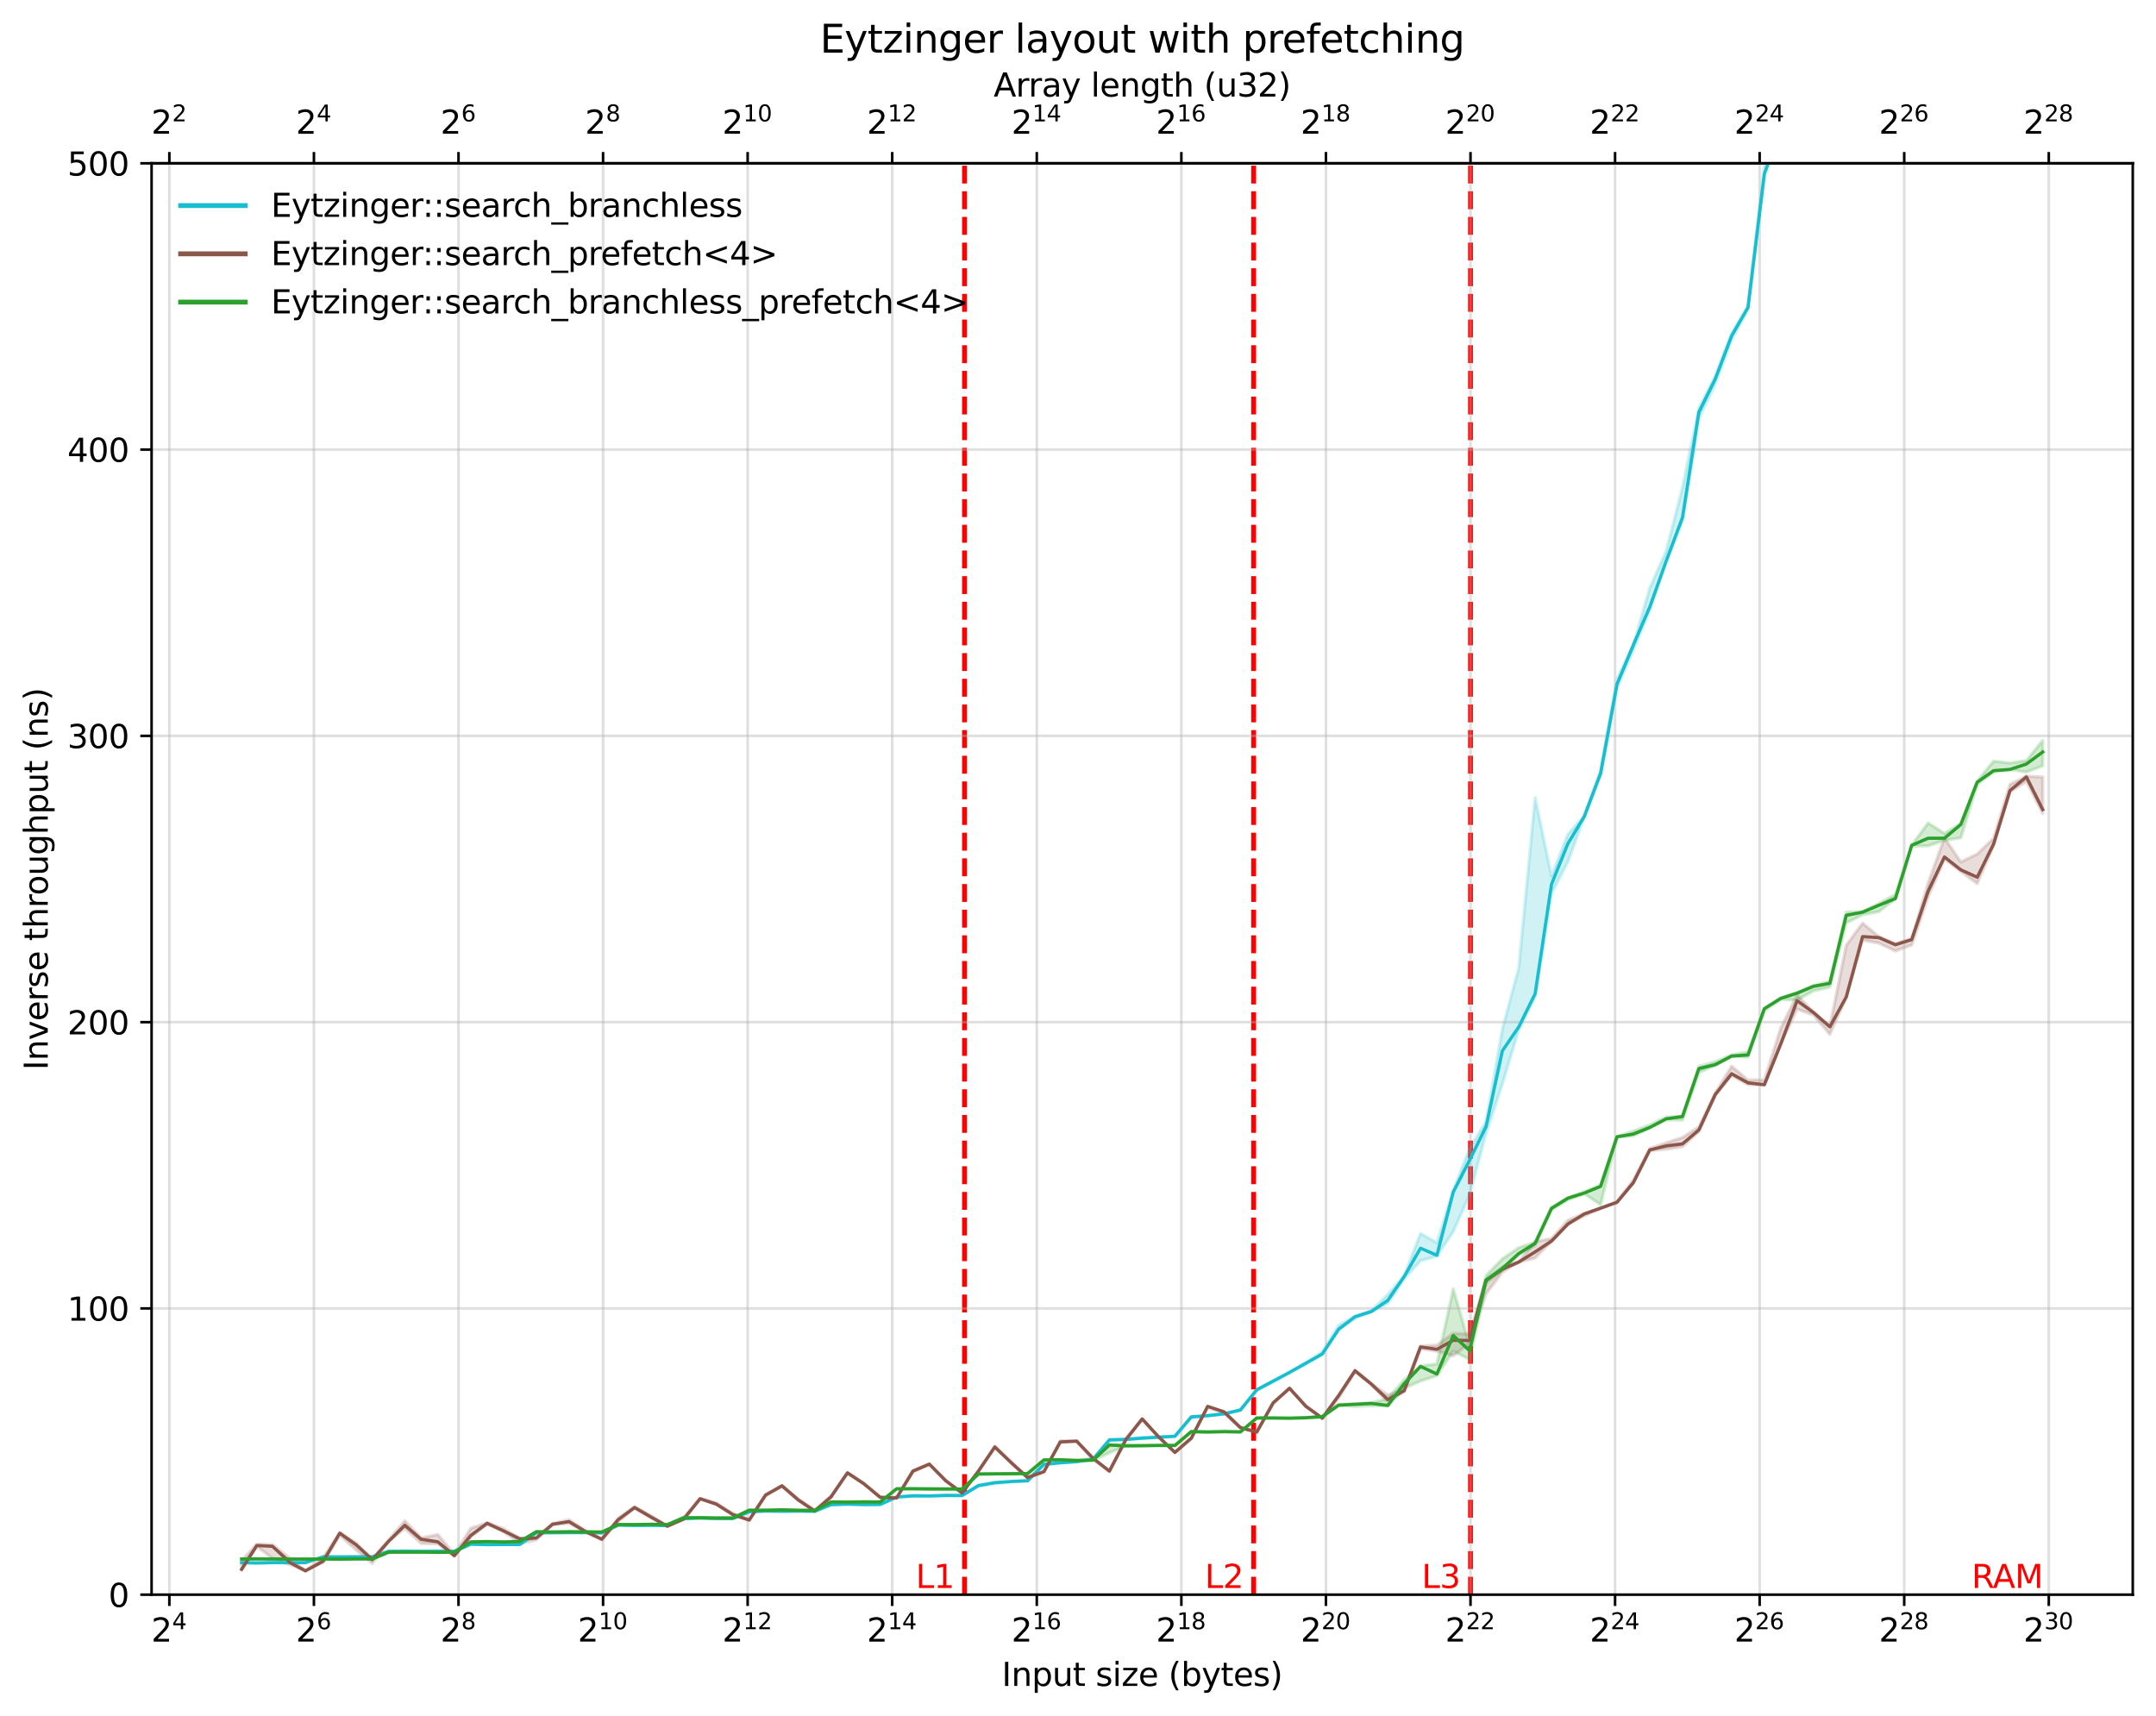 <?xml version="1.0" encoding="utf-8" standalone="no"?>
<!DOCTYPE svg PUBLIC "-//W3C//DTD SVG 1.1//EN"
  "http://www.w3.org/Graphics/SVG/1.1/DTD/svg11.dtd">
<svg xmlns:xlink="http://www.w3.org/1999/xlink" width="667.966pt" height="531.671pt" viewBox="0 0 667.966 531.671" xmlns="http://www.w3.org/2000/svg" version="1.1">
 <defs>
  <style type="text/css">*{stroke-linejoin: round; stroke-linecap: butt}</style>
 </defs>
 <g id="figure_1">
  <g id="patch_1">
   <path d="M -0 531.671 
L 667.966 531.671 
L 667.966 0 
L -0 0 
z
" style="fill: #ffffff"/>
  </g>
  <g id="axes_1">
   <g id="patch_2">
    <path d="M 46.966 494.115 
L 660.766 494.115 
L 660.766 50.595 
L 46.966 50.595 
z
" style="fill: #ffffff"/>
   </g>
   <g id="line2d_1">
    <path d="M 298.819 494.115 
L 298.819 50.595 
" clip-path="url(#p4310f939c3)" style="fill: none; stroke-dasharray: 5.55,2.4; stroke-dashoffset: 0; stroke: #ff0000; stroke-width: 1.5"/>
   </g>
   <g id="line2d_2">
    <path d="M 388.4 494.115 
L 388.4 50.595 
" clip-path="url(#p4310f939c3)" style="fill: none; stroke-dasharray: 5.55,2.4; stroke-dashoffset: 0; stroke: #ff0000; stroke-width: 1.5"/>
   </g>
   <g id="line2d_3">
    <path d="M 455.586 494.115 
L 455.586 50.595 
" clip-path="url(#p4310f939c3)" style="fill: none; stroke-dasharray: 5.55,2.4; stroke-dashoffset: 0; stroke: #ff0000; stroke-width: 1.5"/>
   </g>
   <g id="axes_2">
    <g id="patch_3">
     <path d="M 46.966 50.595 
L 660.766 50.595 
L 660.766 50.595 
L 46.966 50.595 
z
" style="fill: #ffffff"/>
    </g>
    <g id="matplotlib.axis_1">
     <g id="xtick_1">
      <g id="line2d_4">
       <defs>
        <path id="m7479963847" d="M 0 0 
L 0 -3.5 
" style="stroke: #000000; stroke-width: 0.8"/>
       </defs>
       <g>
        <use xlink:href="#m7479963847" x="52.47" y="50.595" style="stroke: #000000; stroke-width: 0.8"/>
       </g>
      </g>
      <g id="text_1">
       <!-- $\mathdefault{2^{2}}$ -->
       <g transform="translate(46.87 41.515) scale(0.1 -0.1)">
        <defs>
         <path id="DejaVuSans-32" d="M 1228 531 
L 3431 531 
L 3431 0 
L 469 0 
L 469 531 
Q 828 903 1448 1529 
Q 2069 2156 2228 2338 
Q 2531 2678 2651 2914 
Q 2772 3150 2772 3378 
Q 2772 3750 2511 3984 
Q 2250 4219 1831 4219 
Q 1534 4219 1204 4116 
Q 875 4013 500 3803 
L 500 4441 
Q 881 4594 1212 4672 
Q 1544 4750 1819 4750 
Q 2544 4750 2975 4387 
Q 3406 4025 3406 3419 
Q 3406 3131 3298 2873 
Q 3191 2616 2906 2266 
Q 2828 2175 2409 1742 
Q 1991 1309 1228 531 
z
" transform="scale(0.016)"/>
        </defs>
        <use xlink:href="#DejaVuSans-32" transform="translate(0 0.766)"/>
        <use xlink:href="#DejaVuSans-32" transform="translate(64.58 39.047) scale(0.7)"/>
       </g>
      </g>
     </g>
     <g id="xtick_2">
      <g id="line2d_5">
       <g>
        <use xlink:href="#m7479963847" x="97.261" y="50.595" style="stroke: #000000; stroke-width: 0.8"/>
       </g>
      </g>
      <g id="text_2">
       <!-- $\mathdefault{2^{4}}$ -->
       <g transform="translate(91.661 41.515) scale(0.1 -0.1)">
        <defs>
         <path id="DejaVuSans-34" d="M 2419 4116 
L 825 1625 
L 2419 1625 
L 2419 4116 
z
M 2253 4666 
L 3047 4666 
L 3047 1625 
L 3713 1625 
L 3713 1100 
L 3047 1100 
L 3047 0 
L 2419 0 
L 2419 1100 
L 313 1100 
L 313 1709 
L 2253 4666 
z
" transform="scale(0.016)"/>
        </defs>
        <use xlink:href="#DejaVuSans-32" transform="translate(0 0.684)"/>
        <use xlink:href="#DejaVuSans-34" transform="translate(64.58 38.966) scale(0.7)"/>
       </g>
      </g>
     </g>
     <g id="xtick_3">
      <g id="line2d_6">
       <g>
        <use xlink:href="#m7479963847" x="142.052" y="50.595" style="stroke: #000000; stroke-width: 0.8"/>
       </g>
      </g>
      <g id="text_3">
       <!-- $\mathdefault{2^{6}}$ -->
       <g transform="translate(136.452 41.515) scale(0.1 -0.1)">
        <defs>
         <path id="DejaVuSans-36" d="M 2113 2584 
Q 1688 2584 1439 2293 
Q 1191 2003 1191 1497 
Q 1191 994 1439 701 
Q 1688 409 2113 409 
Q 2538 409 2786 701 
Q 3034 994 3034 1497 
Q 3034 2003 2786 2293 
Q 2538 2584 2113 2584 
z
M 3366 4563 
L 3366 3988 
Q 3128 4100 2886 4159 
Q 2644 4219 2406 4219 
Q 1781 4219 1451 3797 
Q 1122 3375 1075 2522 
Q 1259 2794 1537 2939 
Q 1816 3084 2150 3084 
Q 2853 3084 3261 2657 
Q 3669 2231 3669 1497 
Q 3669 778 3244 343 
Q 2819 -91 2113 -91 
Q 1303 -91 875 529 
Q 447 1150 447 2328 
Q 447 3434 972 4092 
Q 1497 4750 2381 4750 
Q 2619 4750 2861 4703 
Q 3103 4656 3366 4563 
z
" transform="scale(0.016)"/>
        </defs>
        <use xlink:href="#DejaVuSans-32" transform="translate(0 0.766)"/>
        <use xlink:href="#DejaVuSans-36" transform="translate(64.58 39.047) scale(0.7)"/>
       </g>
      </g>
     </g>
     <g id="xtick_4">
      <g id="line2d_7">
       <g>
        <use xlink:href="#m7479963847" x="186.842" y="50.595" style="stroke: #000000; stroke-width: 0.8"/>
       </g>
      </g>
      <g id="text_4">
       <!-- $\mathdefault{2^{8}}$ -->
       <g transform="translate(181.242 41.515) scale(0.1 -0.1)">
        <defs>
         <path id="DejaVuSans-38" d="M 2034 2216 
Q 1584 2216 1326 1975 
Q 1069 1734 1069 1313 
Q 1069 891 1326 650 
Q 1584 409 2034 409 
Q 2484 409 2743 651 
Q 3003 894 3003 1313 
Q 3003 1734 2745 1975 
Q 2488 2216 2034 2216 
z
M 1403 2484 
Q 997 2584 770 2862 
Q 544 3141 544 3541 
Q 544 4100 942 4425 
Q 1341 4750 2034 4750 
Q 2731 4750 3128 4425 
Q 3525 4100 3525 3541 
Q 3525 3141 3298 2862 
Q 3072 2584 2669 2484 
Q 3125 2378 3379 2068 
Q 3634 1759 3634 1313 
Q 3634 634 3220 271 
Q 2806 -91 2034 -91 
Q 1263 -91 848 271 
Q 434 634 434 1313 
Q 434 1759 690 2068 
Q 947 2378 1403 2484 
z
M 1172 3481 
Q 1172 3119 1398 2916 
Q 1625 2713 2034 2713 
Q 2441 2713 2670 2916 
Q 2900 3119 2900 3481 
Q 2900 3844 2670 4047 
Q 2441 4250 2034 4250 
Q 1625 4250 1398 4047 
Q 1172 3844 1172 3481 
z
" transform="scale(0.016)"/>
        </defs>
        <use xlink:href="#DejaVuSans-32" transform="translate(0 0.766)"/>
        <use xlink:href="#DejaVuSans-38" transform="translate(64.58 39.047) scale(0.7)"/>
       </g>
      </g>
     </g>
     <g id="xtick_5">
      <g id="line2d_8">
       <g>
        <use xlink:href="#m7479963847" x="231.633" y="50.595" style="stroke: #000000; stroke-width: 0.8"/>
       </g>
      </g>
      <g id="text_5">
       <!-- $\mathdefault{2^{10}}$ -->
       <g transform="translate(223.783 41.515) scale(0.1 -0.1)">
        <defs>
         <path id="DejaVuSans-31" d="M 794 531 
L 1825 531 
L 1825 4091 
L 703 3866 
L 703 4441 
L 1819 4666 
L 2450 4666 
L 2450 531 
L 3481 531 
L 3481 0 
L 794 0 
L 794 531 
z
" transform="scale(0.016)"/>
         <path id="DejaVuSans-30" d="M 2034 4250 
Q 1547 4250 1301 3770 
Q 1056 3291 1056 2328 
Q 1056 1369 1301 889 
Q 1547 409 2034 409 
Q 2525 409 2770 889 
Q 3016 1369 3016 2328 
Q 3016 3291 2770 3770 
Q 2525 4250 2034 4250 
z
M 2034 4750 
Q 2819 4750 3233 4129 
Q 3647 3509 3647 2328 
Q 3647 1150 3233 529 
Q 2819 -91 2034 -91 
Q 1250 -91 836 529 
Q 422 1150 422 2328 
Q 422 3509 836 4129 
Q 1250 4750 2034 4750 
z
" transform="scale(0.016)"/>
        </defs>
        <use xlink:href="#DejaVuSans-32" transform="translate(0 0.766)"/>
        <use xlink:href="#DejaVuSans-31" transform="translate(64.58 39.047) scale(0.7)"/>
        <use xlink:href="#DejaVuSans-30" transform="translate(109.116 39.047) scale(0.7)"/>
       </g>
      </g>
     </g>
     <g id="xtick_6">
      <g id="line2d_9">
       <g>
        <use xlink:href="#m7479963847" x="276.423" y="50.595" style="stroke: #000000; stroke-width: 0.8"/>
       </g>
      </g>
      <g id="text_6">
       <!-- $\mathdefault{2^{12}}$ -->
       <g transform="translate(268.573 41.515) scale(0.1 -0.1)">
        <use xlink:href="#DejaVuSans-32" transform="translate(0 0.766)"/>
        <use xlink:href="#DejaVuSans-31" transform="translate(64.58 39.047) scale(0.7)"/>
        <use xlink:href="#DejaVuSans-32" transform="translate(109.116 39.047) scale(0.7)"/>
       </g>
      </g>
     </g>
     <g id="xtick_7">
      <g id="line2d_10">
       <g>
        <use xlink:href="#m7479963847" x="321.214" y="50.595" style="stroke: #000000; stroke-width: 0.8"/>
       </g>
      </g>
      <g id="text_7">
       <!-- $\mathdefault{2^{14}}$ -->
       <g transform="translate(313.364 41.515) scale(0.1 -0.1)">
        <use xlink:href="#DejaVuSans-32" transform="translate(0 0.684)"/>
        <use xlink:href="#DejaVuSans-31" transform="translate(64.58 38.966) scale(0.7)"/>
        <use xlink:href="#DejaVuSans-34" transform="translate(109.116 38.966) scale(0.7)"/>
       </g>
      </g>
     </g>
     <g id="xtick_8">
      <g id="line2d_11">
       <g>
        <use xlink:href="#m7479963847" x="366.005" y="50.595" style="stroke: #000000; stroke-width: 0.8"/>
       </g>
      </g>
      <g id="text_8">
       <!-- $\mathdefault{2^{16}}$ -->
       <g transform="translate(358.155 41.515) scale(0.1 -0.1)">
        <use xlink:href="#DejaVuSans-32" transform="translate(0 0.766)"/>
        <use xlink:href="#DejaVuSans-31" transform="translate(64.58 39.047) scale(0.7)"/>
        <use xlink:href="#DejaVuSans-36" transform="translate(109.116 39.047) scale(0.7)"/>
       </g>
      </g>
     </g>
     <g id="xtick_9">
      <g id="line2d_12">
       <g>
        <use xlink:href="#m7479963847" x="410.795" y="50.595" style="stroke: #000000; stroke-width: 0.8"/>
       </g>
      </g>
      <g id="text_9">
       <!-- $\mathdefault{2^{18}}$ -->
       <g transform="translate(402.945 41.515) scale(0.1 -0.1)">
        <use xlink:href="#DejaVuSans-32" transform="translate(0 0.766)"/>
        <use xlink:href="#DejaVuSans-31" transform="translate(64.58 39.047) scale(0.7)"/>
        <use xlink:href="#DejaVuSans-38" transform="translate(109.116 39.047) scale(0.7)"/>
       </g>
      </g>
     </g>
     <g id="xtick_10">
      <g id="line2d_13">
       <g>
        <use xlink:href="#m7479963847" x="455.586" y="50.595" style="stroke: #000000; stroke-width: 0.8"/>
       </g>
      </g>
      <g id="text_10">
       <!-- $\mathdefault{2^{20}}$ -->
       <g transform="translate(447.736 41.515) scale(0.1 -0.1)">
        <use xlink:href="#DejaVuSans-32" transform="translate(0 0.766)"/>
        <use xlink:href="#DejaVuSans-32" transform="translate(64.58 39.047) scale(0.7)"/>
        <use xlink:href="#DejaVuSans-30" transform="translate(109.116 39.047) scale(0.7)"/>
       </g>
      </g>
     </g>
     <g id="xtick_11">
      <g id="line2d_14">
       <g>
        <use xlink:href="#m7479963847" x="500.376" y="50.595" style="stroke: #000000; stroke-width: 0.8"/>
       </g>
      </g>
      <g id="text_11">
       <!-- $\mathdefault{2^{22}}$ -->
       <g transform="translate(492.526 41.515) scale(0.1 -0.1)">
        <use xlink:href="#DejaVuSans-32" transform="translate(0 0.766)"/>
        <use xlink:href="#DejaVuSans-32" transform="translate(64.58 39.047) scale(0.7)"/>
        <use xlink:href="#DejaVuSans-32" transform="translate(109.116 39.047) scale(0.7)"/>
       </g>
      </g>
     </g>
     <g id="xtick_12">
      <g id="line2d_15">
       <g>
        <use xlink:href="#m7479963847" x="545.167" y="50.595" style="stroke: #000000; stroke-width: 0.8"/>
       </g>
      </g>
      <g id="text_12">
       <!-- $\mathdefault{2^{24}}$ -->
       <g transform="translate(537.317 41.515) scale(0.1 -0.1)">
        <use xlink:href="#DejaVuSans-32" transform="translate(0 0.766)"/>
        <use xlink:href="#DejaVuSans-32" transform="translate(64.58 39.047) scale(0.7)"/>
        <use xlink:href="#DejaVuSans-34" transform="translate(109.116 39.047) scale(0.7)"/>
       </g>
      </g>
     </g>
     <g id="xtick_13">
      <g id="line2d_16">
       <g>
        <use xlink:href="#m7479963847" x="589.958" y="50.595" style="stroke: #000000; stroke-width: 0.8"/>
       </g>
      </g>
      <g id="text_13">
       <!-- $\mathdefault{2^{26}}$ -->
       <g transform="translate(582.108 41.515) scale(0.1 -0.1)">
        <use xlink:href="#DejaVuSans-32" transform="translate(0 0.766)"/>
        <use xlink:href="#DejaVuSans-32" transform="translate(64.58 39.047) scale(0.7)"/>
        <use xlink:href="#DejaVuSans-36" transform="translate(109.116 39.047) scale(0.7)"/>
       </g>
      </g>
     </g>
     <g id="xtick_14">
      <g id="line2d_17">
       <g>
        <use xlink:href="#m7479963847" x="634.748" y="50.595" style="stroke: #000000; stroke-width: 0.8"/>
       </g>
      </g>
      <g id="text_14">
       <!-- $\mathdefault{2^{28}}$ -->
       <g transform="translate(626.898 41.515) scale(0.1 -0.1)">
        <use xlink:href="#DejaVuSans-32" transform="translate(0 0.766)"/>
        <use xlink:href="#DejaVuSans-32" transform="translate(64.58 39.047) scale(0.7)"/>
        <use xlink:href="#DejaVuSans-38" transform="translate(109.116 39.047) scale(0.7)"/>
       </g>
      </g>
     </g>
     <g id="text_15">
      <!-- Array length (u32) -->
      <g transform="translate(307.85 29.917) scale(0.1 -0.1)">
       <defs>
        <path id="DejaVuSans-41" d="M 2188 4044 
L 1331 1722 
L 3047 1722 
L 2188 4044 
z
M 1831 4666 
L 2547 4666 
L 4325 0 
L 3669 0 
L 3244 1197 
L 1141 1197 
L 716 0 
L 50 0 
L 1831 4666 
z
" transform="scale(0.016)"/>
        <path id="DejaVuSans-72" d="M 2631 2963 
Q 2534 3019 2420 3045 
Q 2306 3072 2169 3072 
Q 1681 3072 1420 2755 
Q 1159 2438 1159 1844 
L 1159 0 
L 581 0 
L 581 3500 
L 1159 3500 
L 1159 2956 
Q 1341 3275 1631 3429 
Q 1922 3584 2338 3584 
Q 2397 3584 2469 3576 
Q 2541 3569 2628 3553 
L 2631 2963 
z
" transform="scale(0.016)"/>
        <path id="DejaVuSans-61" d="M 2194 1759 
Q 1497 1759 1228 1600 
Q 959 1441 959 1056 
Q 959 750 1161 570 
Q 1363 391 1709 391 
Q 2188 391 2477 730 
Q 2766 1069 2766 1631 
L 2766 1759 
L 2194 1759 
z
M 3341 1997 
L 3341 0 
L 2766 0 
L 2766 531 
Q 2569 213 2275 61 
Q 1981 -91 1556 -91 
Q 1019 -91 701 211 
Q 384 513 384 1019 
Q 384 1609 779 1909 
Q 1175 2209 1959 2209 
L 2766 2209 
L 2766 2266 
Q 2766 2663 2505 2880 
Q 2244 3097 1772 3097 
Q 1472 3097 1187 3025 
Q 903 2953 641 2809 
L 641 3341 
Q 956 3463 1253 3523 
Q 1550 3584 1831 3584 
Q 2591 3584 2966 3190 
Q 3341 2797 3341 1997 
z
" transform="scale(0.016)"/>
        <path id="DejaVuSans-79" d="M 2059 -325 
Q 1816 -950 1584 -1140 
Q 1353 -1331 966 -1331 
L 506 -1331 
L 506 -850 
L 844 -850 
Q 1081 -850 1212 -737 
Q 1344 -625 1503 -206 
L 1606 56 
L 191 3500 
L 800 3500 
L 1894 763 
L 2988 3500 
L 3597 3500 
L 2059 -325 
z
" transform="scale(0.016)"/>
        <path id="DejaVuSans-20" transform="scale(0.016)"/>
        <path id="DejaVuSans-6c" d="M 603 4863 
L 1178 4863 
L 1178 0 
L 603 0 
L 603 4863 
z
" transform="scale(0.016)"/>
        <path id="DejaVuSans-65" d="M 3597 1894 
L 3597 1613 
L 953 1613 
Q 991 1019 1311 708 
Q 1631 397 2203 397 
Q 2534 397 2845 478 
Q 3156 559 3463 722 
L 3463 178 
Q 3153 47 2828 -22 
Q 2503 -91 2169 -91 
Q 1331 -91 842 396 
Q 353 884 353 1716 
Q 353 2575 817 3079 
Q 1281 3584 2069 3584 
Q 2775 3584 3186 3129 
Q 3597 2675 3597 1894 
z
M 3022 2063 
Q 3016 2534 2758 2815 
Q 2500 3097 2075 3097 
Q 1594 3097 1305 2825 
Q 1016 2553 972 2059 
L 3022 2063 
z
" transform="scale(0.016)"/>
        <path id="DejaVuSans-6e" d="M 3513 2113 
L 3513 0 
L 2938 0 
L 2938 2094 
Q 2938 2591 2744 2837 
Q 2550 3084 2163 3084 
Q 1697 3084 1428 2787 
Q 1159 2491 1159 1978 
L 1159 0 
L 581 0 
L 581 3500 
L 1159 3500 
L 1159 2956 
Q 1366 3272 1645 3428 
Q 1925 3584 2291 3584 
Q 2894 3584 3203 3211 
Q 3513 2838 3513 2113 
z
" transform="scale(0.016)"/>
        <path id="DejaVuSans-67" d="M 2906 1791 
Q 2906 2416 2648 2759 
Q 2391 3103 1925 3103 
Q 1463 3103 1205 2759 
Q 947 2416 947 1791 
Q 947 1169 1205 825 
Q 1463 481 1925 481 
Q 2391 481 2648 825 
Q 2906 1169 2906 1791 
z
M 3481 434 
Q 3481 -459 3084 -895 
Q 2688 -1331 1869 -1331 
Q 1566 -1331 1297 -1286 
Q 1028 -1241 775 -1147 
L 775 -588 
Q 1028 -725 1275 -790 
Q 1522 -856 1778 -856 
Q 2344 -856 2625 -561 
Q 2906 -266 2906 331 
L 2906 616 
Q 2728 306 2450 153 
Q 2172 0 1784 0 
Q 1141 0 747 490 
Q 353 981 353 1791 
Q 353 2603 747 3093 
Q 1141 3584 1784 3584 
Q 2172 3584 2450 3431 
Q 2728 3278 2906 2969 
L 2906 3500 
L 3481 3500 
L 3481 434 
z
" transform="scale(0.016)"/>
        <path id="DejaVuSans-74" d="M 1172 4494 
L 1172 3500 
L 2356 3500 
L 2356 3053 
L 1172 3053 
L 1172 1153 
Q 1172 725 1289 603 
Q 1406 481 1766 481 
L 2356 481 
L 2356 0 
L 1766 0 
Q 1100 0 847 248 
Q 594 497 594 1153 
L 594 3053 
L 172 3053 
L 172 3500 
L 594 3500 
L 594 4494 
L 1172 4494 
z
" transform="scale(0.016)"/>
        <path id="DejaVuSans-68" d="M 3513 2113 
L 3513 0 
L 2938 0 
L 2938 2094 
Q 2938 2591 2744 2837 
Q 2550 3084 2163 3084 
Q 1697 3084 1428 2787 
Q 1159 2491 1159 1978 
L 1159 0 
L 581 0 
L 581 4863 
L 1159 4863 
L 1159 2956 
Q 1366 3272 1645 3428 
Q 1925 3584 2291 3584 
Q 2894 3584 3203 3211 
Q 3513 2838 3513 2113 
z
" transform="scale(0.016)"/>
        <path id="DejaVuSans-28" d="M 1984 4856 
Q 1566 4138 1362 3434 
Q 1159 2731 1159 2009 
Q 1159 1288 1364 580 
Q 1569 -128 1984 -844 
L 1484 -844 
Q 1016 -109 783 600 
Q 550 1309 550 2009 
Q 550 2706 781 3412 
Q 1013 4119 1484 4856 
L 1984 4856 
z
" transform="scale(0.016)"/>
        <path id="DejaVuSans-75" d="M 544 1381 
L 544 3500 
L 1119 3500 
L 1119 1403 
Q 1119 906 1312 657 
Q 1506 409 1894 409 
Q 2359 409 2629 706 
Q 2900 1003 2900 1516 
L 2900 3500 
L 3475 3500 
L 3475 0 
L 2900 0 
L 2900 538 
Q 2691 219 2414 64 
Q 2138 -91 1772 -91 
Q 1169 -91 856 284 
Q 544 659 544 1381 
z
M 1991 3584 
L 1991 3584 
z
" transform="scale(0.016)"/>
        <path id="DejaVuSans-33" d="M 2597 2516 
Q 3050 2419 3304 2112 
Q 3559 1806 3559 1356 
Q 3559 666 3084 287 
Q 2609 -91 1734 -91 
Q 1441 -91 1130 -33 
Q 819 25 488 141 
L 488 750 
Q 750 597 1062 519 
Q 1375 441 1716 441 
Q 2309 441 2620 675 
Q 2931 909 2931 1356 
Q 2931 1769 2642 2001 
Q 2353 2234 1838 2234 
L 1294 2234 
L 1294 2753 
L 1863 2753 
Q 2328 2753 2575 2939 
Q 2822 3125 2822 3475 
Q 2822 3834 2567 4026 
Q 2313 4219 1838 4219 
Q 1578 4219 1281 4162 
Q 984 4106 628 3988 
L 628 4550 
Q 988 4650 1302 4700 
Q 1616 4750 1894 4750 
Q 2613 4750 3031 4423 
Q 3450 4097 3450 3541 
Q 3450 3153 3228 2886 
Q 3006 2619 2597 2516 
z
" transform="scale(0.016)"/>
        <path id="DejaVuSans-29" d="M 513 4856 
L 1013 4856 
Q 1481 4119 1714 3412 
Q 1947 2706 1947 2009 
Q 1947 1309 1714 600 
Q 1481 -109 1013 -844 
L 513 -844 
Q 928 -128 1133 580 
Q 1338 1288 1338 2009 
Q 1338 2731 1133 3434 
Q 928 4138 513 4856 
z
" transform="scale(0.016)"/>
       </defs>
       <use xlink:href="#DejaVuSans-41"/>
       <use xlink:href="#DejaVuSans-72" x="68.408"/>
       <use xlink:href="#DejaVuSans-72" x="107.771"/>
       <use xlink:href="#DejaVuSans-61" x="148.885"/>
       <use xlink:href="#DejaVuSans-79" x="210.164"/>
       <use xlink:href="#DejaVuSans-20" x="269.344"/>
       <use xlink:href="#DejaVuSans-6c" x="301.131"/>
       <use xlink:href="#DejaVuSans-65" x="328.914"/>
       <use xlink:href="#DejaVuSans-6e" x="390.438"/>
       <use xlink:href="#DejaVuSans-67" x="453.816"/>
       <use xlink:href="#DejaVuSans-74" x="517.293"/>
       <use xlink:href="#DejaVuSans-68" x="556.502"/>
       <use xlink:href="#DejaVuSans-20" x="619.881"/>
       <use xlink:href="#DejaVuSans-28" x="651.668"/>
       <use xlink:href="#DejaVuSans-75" x="690.682"/>
       <use xlink:href="#DejaVuSans-33" x="754.061"/>
       <use xlink:href="#DejaVuSans-32" x="817.684"/>
       <use xlink:href="#DejaVuSans-29" x="881.307"/>
      </g>
     </g>
    </g>
    <g id="matplotlib.axis_2"/>
    <g id="patch_4">
     <path d="M 46.966 50.595 
L 660.766 50.595 
" style="fill: none; stroke: #000000; stroke-width: 0.8; stroke-linejoin: miter; stroke-linecap: square"/>
    </g>
   </g>
   <g id="PolyCollection_1">
    <path d="M 74.866 484.182 
L 74.866 484.22 
L 79.556 484.3 
L 84.412 484.212 
L 89.925 484.252 
L 94.633 484.169 
L 100.156 482.389 
L 105.268 482.409 
L 110.361 482.383 
L 115.342 482.396 
L 120.405 480.685 
L 125.421 480.67 
L 130.491 480.689 
L 135.652 480.683 
L 140.764 480.684 
L 145.857 478.548 
L 150.934 478.65 
L 155.983 478.584 
L 161.057 478.569 
L 166.167 474.976 
L 171.199 474.915 
L 176.304 474.882 
L 181.39 474.893 
L 186.461 475.037 
L 191.533 472.638 
L 196.599 472.669 
L 201.683 472.655 
L 206.746 472.702 
L 211.828 470.576 
L 216.898 470.414 
L 221.968 470.586 
L 227.047 470.575 
L 232.118 468.475 
L 237.192 468.219 
L 242.264 468.468 
L 247.334 468.285 
L 252.411 468.4 
L 257.481 466.278 
L 262.555 466.178 
L 267.627 466.199 
L 272.701 466.216 
L 277.773 463.864 
L 282.847 463.615 
L 287.919 463.584 
L 292.992 463.512 
L 298.066 463.431 
L 303.138 460.476 
L 308.211 459.727 
L 313.283 459.141 
L 318.356 458.822 
L 323.429 454.016 
L 328.502 453.274 
L 333.574 452.967 
L 338.647 452.242 
L 343.72 446.313 
L 348.793 446.104 
L 353.866 445.65 
L 358.938 445.365 
L 364.011 445.068 
L 369.084 439.386 
L 374.156 438.713 
L 379.229 438.179 
L 384.302 437.01 
L 389.375 430.754 
L 394.447 428.258 
L 399.52 425.304 
L 404.593 422.636 
L 409.666 419.567 
L 414.738 411.958 
L 419.811 408.468 
L 424.884 406.438 
L 429.957 403.875 
L 435.029 396.275 
L 440.102 390.666 
L 445.175 389.213 
L 450.247 381.614 
L 455.32 370.236 
L 460.393 351.22 
L 465.466 335.868 
L 470.538 319.134 
L 475.611 308.798 
L 480.684 276.834 
L 485.757 267.04 
L 490.829 253.224 
L 495.902 240.023 
L 500.975 213.098 
L 506.047 201.482 
L 511.12 188.861 
L 516.193 174.209 
L 521.266 161.425 
L 526.338 129.745 
L 531.411 119.024 
L 536.484 105.289 
L 541.557 95.785 
L 546.629 53.875 
L 551.702 40.509 
L 556.775 33.48 
L 561.847 26.906 
L 566.92 12.492 
L 571.993 -28.044 
L 577.066 -52.872 
L 582.138 -53.933 
L 587.211 -58.927 
L 592.284 -99.78 
L 597.357 -100.56 
L 602.429 -109.008 
L 607.502 -127.172 
L 612.575 -197.658 
L 617.647 -190.552 
L 622.72 -194.227 
L 627.793 -199.697 
L 632.866 -201.801 
L 632.866 -215.767 
L 632.866 -215.767 
L 627.793 -270.733 
L 622.72 -207.231 
L 617.647 -237.103 
L 612.575 -208.235 
L 607.502 -154.732 
L 602.429 -141.202 
L 597.357 -138.598 
L 592.284 -116.517 
L 587.211 -63.955 
L 582.138 -56.09 
L 577.066 -58.227 
L 571.993 -36.774 
L 566.92 10.584 
L 561.847 22.525 
L 556.775 27.843 
L 551.702 29.344 
L 546.629 50.934 
L 541.557 94.915 
L 536.484 103.182 
L 531.411 116.424 
L 526.338 126.407 
L 521.266 151.004 
L 516.193 170.777 
L 511.12 182.211 
L 506.047 199.764 
L 500.975 210.379 
L 495.902 238.534 
L 490.829 252.796 
L 485.757 258.47 
L 480.684 271.461 
L 475.611 247.149 
L 470.538 299.892 
L 465.466 318.855 
L 460.393 347.555 
L 455.32 355.834 
L 450.247 368.768 
L 445.175 385.084 
L 440.102 382.173 
L 435.029 395.229 
L 429.957 401.082 
L 424.884 406.088 
L 419.811 407.785 
L 414.738 410.605 
L 409.666 418.812 
L 404.593 422.183 
L 399.52 425.228 
L 394.447 427.867 
L 389.375 430.481 
L 384.302 436.76 
L 379.229 438.001 
L 374.156 438.559 
L 369.084 439.016 
L 364.011 444.963 
L 358.938 445.208 
L 353.866 445.402 
L 348.793 445.929 
L 343.72 445.976 
L 338.647 452.034 
L 333.574 452.752 
L 328.502 453.22 
L 323.429 453.467 
L 318.356 458.612 
L 313.283 459.034 
L 308.211 459.394 
L 303.138 460.096 
L 298.066 463.347 
L 292.992 463.301 
L 287.919 463.504 
L 282.847 463.274 
L 277.773 463.842 
L 272.701 465.948 
L 267.627 466.186 
L 262.555 465.976 
L 257.481 466.03 
L 252.411 468.054 
L 247.334 468.113 
L 242.264 468.225 
L 237.192 468.129 
L 232.118 468.377 
L 227.047 470.411 
L 221.968 470.432 
L 216.898 470.251 
L 211.828 470.109 
L 206.746 472.699 
L 201.683 472.61 
L 196.599 472.627 
L 191.533 472.515 
L 186.461 474.802 
L 181.39 474.696 
L 176.304 474.573 
L 171.199 474.868 
L 166.167 474.856 
L 161.057 478.523 
L 155.983 478.506 
L 150.934 478.571 
L 145.857 478.386 
L 140.764 480.639 
L 135.652 480.423 
L 130.491 480.659 
L 125.421 480.572 
L 120.405 480.618 
L 115.342 482.314 
L 110.361 482.322 
L 105.268 482.368 
L 100.156 482.34 
L 94.633 484.105 
L 89.925 484.177 
L 84.412 484.143 
L 79.556 484.195 
L 74.866 484.182 
z
" clip-path="url(#p4310f939c3)" style="fill: #17becf; fill-opacity: 0.2; stroke: #17becf; stroke-opacity: 0.2"/>
   </g>
   <g id="PolyCollection_2">
    <defs>
     <path id="m41dee9a87b" d="M 74.866 -48.116 
L 74.866 -45.223 
L 79.556 -52.536 
L 84.412 -48.822 
L 89.925 -46.849 
L 94.633 -44.934 
L 100.156 -47.612 
L 105.268 -55.908 
L 110.361 -51.403 
L 115.342 -47.243 
L 120.405 -54.088 
L 125.421 -58.063 
L 130.491 -53.436 
L 135.652 -53.314 
L 140.764 -49.459 
L 145.857 -55.471 
L 150.934 -59.343 
L 155.983 -57.146 
L 161.057 -53.42 
L 166.167 -54.521 
L 171.199 -59.244 
L 176.304 -59.68 
L 181.39 -56.91 
L 186.461 -54.572 
L 191.533 -60.168 
L 196.599 -64.432 
L 201.683 -61.35 
L 206.746 -58.745 
L 211.828 -60.979 
L 216.898 -67.289 
L 221.968 -65.562 
L 227.047 -62.321 
L 232.118 -60.573 
L 237.192 -68.204 
L 242.264 -71.144 
L 247.334 -66.774 
L 252.411 -63.445 
L 257.481 -67.682 
L 262.555 -75.186 
L 267.627 -71.925 
L 272.701 -67.608 
L 277.773 -67.492 
L 282.847 -75.618 
L 287.919 -77.964 
L 292.992 -72.772 
L 298.066 -69.041 
L 303.138 -75.779 
L 308.211 -83.226 
L 313.283 -78.432 
L 318.356 -73.659 
L 323.429 -75.63 
L 328.502 -84.87 
L 333.574 -85.04 
L 338.647 -79.509 
L 343.72 -75.677 
L 348.793 -85.346 
L 353.866 -91.897 
L 358.938 -86.373 
L 364.011 -81.618 
L 369.084 -85.94 
L 374.156 -95.624 
L 379.229 -93.806 
L 384.302 -89.086 
L 389.375 -87.912 
L 394.447 -96.815 
L 399.52 -101.51 
L 404.593 -95.903 
L 409.666 -92.173 
L 414.738 -98.536 
L 419.811 -106.65 
L 424.884 -102.543 
L 429.957 -97.275 
L 435.029 -100.494 
L 440.102 -113.737 
L 445.175 -113.03 
L 450.247 -111.587 
L 455.32 -115.519 
L 460.393 -130.74 
L 465.466 -137.524 
L 470.538 -140.577 
L 475.611 -141.883 
L 480.684 -147.026 
L 485.757 -152.345 
L 490.829 -154.968 
L 495.902 -157.21 
L 500.975 -159.109 
L 506.047 -165.071 
L 511.12 -175.15 
L 516.193 -175.567 
L 521.266 -176.344 
L 526.338 -181.068 
L 531.411 -192.276 
L 536.484 -198.474 
L 541.557 -195.614 
L 546.629 -195.455 
L 551.702 -208.166 
L 556.775 -219.008 
L 561.847 -217.145 
L 566.92 -211.178 
L 571.993 -222.617 
L 577.066 -240.394 
L 582.138 -239.434 
L 587.211 -236.991 
L 592.284 -238.846 
L 597.357 -253.722 
L 602.429 -265.489 
L 607.502 -261.645 
L 612.575 -257.882 
L 617.647 -269.753 
L 622.72 -286.33 
L 627.793 -289.531 
L 632.866 -279.586 
L 632.866 -290.922 
L 632.866 -290.922 
L 627.793 -291.182 
L 622.72 -288.623 
L 617.647 -271.907 
L 612.575 -267.052 
L 607.502 -264.597 
L 602.429 -272.081 
L 597.357 -258.024 
L 592.284 -240.824 
L 587.211 -239.297 
L 582.138 -241.425 
L 577.066 -245.642 
L 571.993 -238.745 
L 566.92 -213.655 
L 561.847 -218.068 
L 556.775 -223.352 
L 551.702 -213.141 
L 546.629 -197.058 
L 541.557 -197.037 
L 536.484 -201.307 
L 531.411 -193.028 
L 526.338 -182.493 
L 521.266 -179.245 
L 516.193 -177.582 
L 511.12 -175.821 
L 506.047 -166.005 
L 500.975 -159.361 
L 495.902 -157.332 
L 490.829 -155.68 
L 485.757 -153.578 
L 480.684 -147.926 
L 475.611 -146.935 
L 470.538 -140.713 
L 465.466 -139.156 
L 460.393 -135.203 
L 455.32 -118.32 
L 450.247 -118.583 
L 445.175 -114.85 
L 440.102 -114.621 
L 435.029 -101.133 
L 429.957 -99.473 
L 424.884 -102.827 
L 419.811 -107.215 
L 414.738 -99.365 
L 409.666 -92.271 
L 404.593 -96.146 
L 399.52 -101.602 
L 394.447 -97.143 
L 389.375 -88.053 
L 384.302 -89.405 
L 379.229 -94.316 
L 374.156 -95.91 
L 369.084 -86.144 
L 364.011 -81.67 
L 358.938 -86.541 
L 353.866 -92.068 
L 348.793 -85.834 
L 343.72 -75.895 
L 338.647 -79.807 
L 333.574 -85.223 
L 328.502 -85.273 
L 323.429 -75.74 
L 318.356 -73.875 
L 313.283 -78.744 
L 308.211 -83.613 
L 303.138 -75.934 
L 298.066 -69.151 
L 292.992 -72.916 
L 287.919 -78.067 
L 282.847 -76.11 
L 277.773 -67.592 
L 272.701 -67.871 
L 267.627 -72.103 
L 262.555 -75.381 
L 257.481 -68.15 
L 252.411 -63.821 
L 247.334 -67.195 
L 242.264 -71.372 
L 237.192 -68.515 
L 232.118 -60.716 
L 227.047 -62.799 
L 221.968 -65.918 
L 216.898 -67.398 
L 211.828 -61.506 
L 206.746 -58.88 
L 201.683 -62.047 
L 196.599 -64.848 
L 191.533 -61.26 
L 186.461 -54.771 
L 181.39 -57.492 
L 176.304 -60.8 
L 171.199 -59.571 
L 166.167 -55.239 
L 161.057 -54.962 
L 155.983 -58.064 
L 150.934 -59.848 
L 145.857 -58.138 
L 140.764 -50.108 
L 135.652 -56.205 
L 130.491 -55.152 
L 125.421 -60.478 
L 120.405 -54.53 
L 115.342 -48.548 
L 110.361 -53.557 
L 105.268 -56.803 
L 100.156 -49.145 
L 94.633 -44.96 
L 89.925 -48.779 
L 84.412 -53.08 
L 79.556 -53.23 
L 74.866 -48.116 
z
" style="stroke: #8c564b; stroke-opacity: 0.2"/>
    </defs>
    <g clip-path="url(#p4310f939c3)">
     <use xlink:href="#m41dee9a87b" x="0" y="531.671" style="fill: #8c564b; fill-opacity: 0.2; stroke: #8c564b; stroke-opacity: 0.2"/>
    </g>
   </g>
   <g id="PolyCollection_3">
    <defs>
     <path id="m338971fbc3" d="M 74.866 -48.638 
L 74.866 -48.585 
L 79.556 -48.603 
L 84.412 -48.598 
L 89.925 -48.579 
L 94.633 -48.595 
L 100.156 -48.573 
L 105.268 -48.555 
L 110.361 -48.623 
L 115.342 -48.618 
L 120.405 -50.71 
L 125.421 -50.703 
L 130.491 -50.73 
L 135.652 -50.676 
L 140.764 -50.726 
L 145.857 -53.906 
L 150.934 -53.938 
L 155.983 -53.893 
L 161.057 -53.873 
L 166.167 -57.063 
L 171.199 -56.966 
L 176.304 -56.976 
L 181.39 -56.964 
L 186.461 -56.974 
L 191.533 -59.276 
L 196.599 -59.281 
L 201.683 -59.292 
L 206.746 -59.267 
L 211.828 -61.31 
L 216.898 -61.304 
L 221.968 -61.304 
L 227.047 -61.334 
L 232.118 -63.682 
L 237.192 -63.675 
L 242.264 -63.663 
L 247.334 -63.662 
L 252.411 -63.643 
L 257.481 -66.285 
L 262.555 -66.235 
L 267.627 -66.278 
L 272.701 -66.248 
L 277.773 -70.346 
L 282.847 -70.348 
L 287.919 -70.289 
L 292.992 -70.093 
L 298.066 -70.108 
L 303.138 -74.799 
L 308.211 -74.964 
L 313.283 -74.909 
L 318.356 -75.026 
L 323.429 -79.243 
L 328.502 -79.246 
L 333.574 -78.978 
L 338.647 -79.206 
L 343.72 -81.519 
L 348.793 -83.647 
L 353.866 -83.68 
L 358.938 -83.718 
L 364.011 -83.706 
L 369.084 -88.038 
L 374.156 -87.84 
L 379.229 -88.057 
L 384.302 -87.987 
L 389.375 -92.153 
L 394.447 -92.261 
L 399.52 -92.208 
L 404.593 -92.324 
L 409.666 -92.617 
L 414.738 -96.152 
L 419.811 -95.88 
L 424.884 -96.082 
L 429.957 -96.037 
L 435.029 -101.539 
L 440.102 -103.752 
L 445.175 -105.42 
L 450.247 -113.007 
L 455.32 -110.45 
L 460.393 -133.898 
L 465.466 -138.005 
L 470.538 -142.851 
L 475.611 -145.796 
L 480.684 -156.9 
L 485.757 -159.866 
L 490.829 -161.798 
L 495.902 -158.38 
L 500.975 -179.326 
L 506.047 -179.733 
L 511.12 -182.307 
L 516.193 -184.728 
L 521.266 -184.595 
L 526.338 -199.357 
L 531.411 -201.557 
L 536.484 -204.363 
L 541.557 -204.117 
L 546.629 -218.461 
L 551.702 -221.987 
L 556.775 -221.785 
L 561.847 -224.656 
L 566.92 -225.833 
L 571.993 -245.686 
L 577.066 -248.253 
L 582.138 -249.197 
L 587.211 -253.173 
L 592.284 -269.514 
L 597.357 -269.573 
L 602.429 -271.299 
L 607.502 -272.075 
L 612.575 -288.55 
L 617.647 -292.586 
L 622.72 -293.229 
L 627.793 -292.447 
L 632.866 -294.368 
L 632.866 -302.226 
L 632.866 -302.226 
L 627.793 -296.017 
L 622.72 -295.261 
L 617.647 -295.831 
L 612.575 -289.711 
L 607.502 -276.533 
L 602.429 -273.432 
L 597.357 -276.682 
L 592.284 -269.832 
L 587.211 -254.521 
L 582.138 -251.761 
L 577.066 -249.162 
L 571.993 -249.059 
L 566.92 -227.627 
L 561.847 -226.313 
L 556.775 -224.157 
L 551.702 -222.483 
L 546.629 -219.142 
L 541.557 -205.761 
L 536.484 -204.829 
L 531.411 -202.72 
L 526.338 -201.269 
L 521.266 -185.757 
L 516.193 -185.567 
L 511.12 -183.102 
L 506.047 -181.226 
L 500.975 -179.533 
L 495.902 -164.559 
L 490.829 -162.408 
L 485.757 -160.524 
L 480.684 -157.658 
L 475.611 -146.785 
L 470.538 -145.082 
L 465.466 -141.636 
L 460.393 -136.4 
L 455.32 -114.762 
L 450.247 -132.311 
L 445.175 -109.051 
L 440.102 -108.423 
L 435.029 -104.131 
L 429.957 -98.309 
L 424.884 -97.031 
L 419.811 -96.665 
L 414.738 -96.551 
L 409.666 -92.828 
L 404.593 -92.498 
L 399.52 -92.317 
L 394.447 -92.371 
L 389.375 -92.413 
L 384.302 -88.057 
L 379.229 -88.352 
L 374.156 -88.033 
L 369.084 -88.252 
L 364.011 -83.988 
L 358.938 -83.826 
L 353.866 -83.796 
L 348.793 -84.05 
L 343.72 -83.956 
L 338.647 -79.64 
L 333.574 -79.367 
L 328.502 -79.371 
L 323.429 -79.457 
L 318.356 -75.16 
L 313.283 -75.063 
L 308.211 -75.063 
L 303.138 -75.064 
L 298.066 -70.331 
L 292.992 -70.386 
L 287.919 -70.549 
L 282.847 -70.42 
L 277.773 -70.46 
L 272.701 -66.301 
L 267.627 -66.447 
L 262.555 -66.325 
L 257.481 -66.298 
L 252.411 -63.684 
L 247.334 -63.795 
L 242.264 -63.901 
L 237.192 -63.778 
L 232.118 -63.924 
L 227.047 -61.34 
L 221.968 -61.327 
L 216.898 -61.39 
L 211.828 -61.484 
L 206.746 -59.283 
L 201.683 -59.433 
L 196.599 -59.316 
L 191.533 -59.345 
L 186.461 -57.01 
L 181.39 -57.031 
L 176.304 -57.182 
L 171.199 -57.014 
L 166.167 -57.085 
L 161.057 -54.078 
L 155.983 -54.014 
L 150.934 -54.073 
L 145.857 -53.932 
L 140.764 -50.742 
L 135.652 -50.731 
L 130.491 -50.761 
L 125.421 -50.737 
L 120.405 -50.766 
L 115.342 -48.766 
L 110.361 -48.679 
L 105.268 -48.639 
L 100.156 -48.616 
L 94.633 -48.612 
L 89.925 -48.638 
L 84.412 -48.7 
L 79.556 -48.64 
L 74.866 -48.638 
z
" style="stroke: #2ca02c; stroke-opacity: 0.2"/>
    </defs>
    <g clip-path="url(#p4310f939c3)">
     <use xlink:href="#m338971fbc3" x="0" y="531.671" style="fill: #2ca02c; fill-opacity: 0.2; stroke: #2ca02c; stroke-opacity: 0.2"/>
    </g>
   </g>
   <g id="matplotlib.axis_3">
    <g id="xtick_15">
     <g id="line2d_18">
      <path d="M 52.47 494.115 
L 52.47 50.595 
" clip-path="url(#p4310f939c3)" style="fill: none; stroke: #b0b0b0; stroke-opacity: 0.4; stroke-width: 0.8; stroke-linecap: square"/>
     </g>
     <g id="line2d_19">
      <defs>
       <path id="m1483679148" d="M 0 0 
L 0 3.5 
" style="stroke: #000000; stroke-width: 0.8"/>
      </defs>
      <g>
       <use xlink:href="#m1483679148" x="52.47" y="494.115" style="stroke: #000000; stroke-width: 0.8"/>
      </g>
     </g>
     <g id="text_16">
      <!-- $\mathdefault{2^{4}}$ -->
      <g transform="translate(46.87 508.713) scale(0.1 -0.1)">
       <use xlink:href="#DejaVuSans-32" transform="translate(0 0.684)"/>
       <use xlink:href="#DejaVuSans-34" transform="translate(64.58 38.966) scale(0.7)"/>
      </g>
     </g>
    </g>
    <g id="xtick_16">
     <g id="line2d_20">
      <path d="M 97.261 494.115 
L 97.261 50.595 
" clip-path="url(#p4310f939c3)" style="fill: none; stroke: #b0b0b0; stroke-opacity: 0.4; stroke-width: 0.8; stroke-linecap: square"/>
     </g>
     <g id="line2d_21">
      <g>
       <use xlink:href="#m1483679148" x="97.261" y="494.115" style="stroke: #000000; stroke-width: 0.8"/>
      </g>
     </g>
     <g id="text_17">
      <!-- $\mathdefault{2^{6}}$ -->
      <g transform="translate(91.661 508.713) scale(0.1 -0.1)">
       <use xlink:href="#DejaVuSans-32" transform="translate(0 0.766)"/>
       <use xlink:href="#DejaVuSans-36" transform="translate(64.58 39.047) scale(0.7)"/>
      </g>
     </g>
    </g>
    <g id="xtick_17">
     <g id="line2d_22">
      <path d="M 142.052 494.115 
L 142.052 50.595 
" clip-path="url(#p4310f939c3)" style="fill: none; stroke: #b0b0b0; stroke-opacity: 0.4; stroke-width: 0.8; stroke-linecap: square"/>
     </g>
     <g id="line2d_23">
      <g>
       <use xlink:href="#m1483679148" x="142.052" y="494.115" style="stroke: #000000; stroke-width: 0.8"/>
      </g>
     </g>
     <g id="text_18">
      <!-- $\mathdefault{2^{8}}$ -->
      <g transform="translate(136.452 508.713) scale(0.1 -0.1)">
       <use xlink:href="#DejaVuSans-32" transform="translate(0 0.766)"/>
       <use xlink:href="#DejaVuSans-38" transform="translate(64.58 39.047) scale(0.7)"/>
      </g>
     </g>
    </g>
    <g id="xtick_18">
     <g id="line2d_24">
      <path d="M 186.842 494.115 
L 186.842 50.595 
" clip-path="url(#p4310f939c3)" style="fill: none; stroke: #b0b0b0; stroke-opacity: 0.4; stroke-width: 0.8; stroke-linecap: square"/>
     </g>
     <g id="line2d_25">
      <g>
       <use xlink:href="#m1483679148" x="186.842" y="494.115" style="stroke: #000000; stroke-width: 0.8"/>
      </g>
     </g>
     <g id="text_19">
      <!-- $\mathdefault{2^{10}}$ -->
      <g transform="translate(178.992 508.713) scale(0.1 -0.1)">
       <use xlink:href="#DejaVuSans-32" transform="translate(0 0.766)"/>
       <use xlink:href="#DejaVuSans-31" transform="translate(64.58 39.047) scale(0.7)"/>
       <use xlink:href="#DejaVuSans-30" transform="translate(109.116 39.047) scale(0.7)"/>
      </g>
     </g>
    </g>
    <g id="xtick_19">
     <g id="line2d_26">
      <path d="M 231.633 494.115 
L 231.633 50.595 
" clip-path="url(#p4310f939c3)" style="fill: none; stroke: #b0b0b0; stroke-opacity: 0.4; stroke-width: 0.8; stroke-linecap: square"/>
     </g>
     <g id="line2d_27">
      <g>
       <use xlink:href="#m1483679148" x="231.633" y="494.115" style="stroke: #000000; stroke-width: 0.8"/>
      </g>
     </g>
     <g id="text_20">
      <!-- $\mathdefault{2^{12}}$ -->
      <g transform="translate(223.783 508.713) scale(0.1 -0.1)">
       <use xlink:href="#DejaVuSans-32" transform="translate(0 0.766)"/>
       <use xlink:href="#DejaVuSans-31" transform="translate(64.58 39.047) scale(0.7)"/>
       <use xlink:href="#DejaVuSans-32" transform="translate(109.116 39.047) scale(0.7)"/>
      </g>
     </g>
    </g>
    <g id="xtick_20">
     <g id="line2d_28">
      <path d="M 276.423 494.115 
L 276.423 50.595 
" clip-path="url(#p4310f939c3)" style="fill: none; stroke: #b0b0b0; stroke-opacity: 0.4; stroke-width: 0.8; stroke-linecap: square"/>
     </g>
     <g id="line2d_29">
      <g>
       <use xlink:href="#m1483679148" x="276.423" y="494.115" style="stroke: #000000; stroke-width: 0.8"/>
      </g>
     </g>
     <g id="text_21">
      <!-- $\mathdefault{2^{14}}$ -->
      <g transform="translate(268.573 508.713) scale(0.1 -0.1)">
       <use xlink:href="#DejaVuSans-32" transform="translate(0 0.684)"/>
       <use xlink:href="#DejaVuSans-31" transform="translate(64.58 38.966) scale(0.7)"/>
       <use xlink:href="#DejaVuSans-34" transform="translate(109.116 38.966) scale(0.7)"/>
      </g>
     </g>
    </g>
    <g id="xtick_21">
     <g id="line2d_30">
      <path d="M 321.214 494.115 
L 321.214 50.595 
" clip-path="url(#p4310f939c3)" style="fill: none; stroke: #b0b0b0; stroke-opacity: 0.4; stroke-width: 0.8; stroke-linecap: square"/>
     </g>
     <g id="line2d_31">
      <g>
       <use xlink:href="#m1483679148" x="321.214" y="494.115" style="stroke: #000000; stroke-width: 0.8"/>
      </g>
     </g>
     <g id="text_22">
      <!-- $\mathdefault{2^{16}}$ -->
      <g transform="translate(313.364 508.713) scale(0.1 -0.1)">
       <use xlink:href="#DejaVuSans-32" transform="translate(0 0.766)"/>
       <use xlink:href="#DejaVuSans-31" transform="translate(64.58 39.047) scale(0.7)"/>
       <use xlink:href="#DejaVuSans-36" transform="translate(109.116 39.047) scale(0.7)"/>
      </g>
     </g>
    </g>
    <g id="xtick_22">
     <g id="line2d_32">
      <path d="M 366.005 494.115 
L 366.005 50.595 
" clip-path="url(#p4310f939c3)" style="fill: none; stroke: #b0b0b0; stroke-opacity: 0.4; stroke-width: 0.8; stroke-linecap: square"/>
     </g>
     <g id="line2d_33">
      <g>
       <use xlink:href="#m1483679148" x="366.005" y="494.115" style="stroke: #000000; stroke-width: 0.8"/>
      </g>
     </g>
     <g id="text_23">
      <!-- $\mathdefault{2^{18}}$ -->
      <g transform="translate(358.155 508.713) scale(0.1 -0.1)">
       <use xlink:href="#DejaVuSans-32" transform="translate(0 0.766)"/>
       <use xlink:href="#DejaVuSans-31" transform="translate(64.58 39.047) scale(0.7)"/>
       <use xlink:href="#DejaVuSans-38" transform="translate(109.116 39.047) scale(0.7)"/>
      </g>
     </g>
    </g>
    <g id="xtick_23">
     <g id="line2d_34">
      <path d="M 410.795 494.115 
L 410.795 50.595 
" clip-path="url(#p4310f939c3)" style="fill: none; stroke: #b0b0b0; stroke-opacity: 0.4; stroke-width: 0.8; stroke-linecap: square"/>
     </g>
     <g id="line2d_35">
      <g>
       <use xlink:href="#m1483679148" x="410.795" y="494.115" style="stroke: #000000; stroke-width: 0.8"/>
      </g>
     </g>
     <g id="text_24">
      <!-- $\mathdefault{2^{20}}$ -->
      <g transform="translate(402.945 508.713) scale(0.1 -0.1)">
       <use xlink:href="#DejaVuSans-32" transform="translate(0 0.766)"/>
       <use xlink:href="#DejaVuSans-32" transform="translate(64.58 39.047) scale(0.7)"/>
       <use xlink:href="#DejaVuSans-30" transform="translate(109.116 39.047) scale(0.7)"/>
      </g>
     </g>
    </g>
    <g id="xtick_24">
     <g id="line2d_36">
      <path d="M 455.586 494.115 
L 455.586 50.595 
" clip-path="url(#p4310f939c3)" style="fill: none; stroke: #b0b0b0; stroke-opacity: 0.4; stroke-width: 0.8; stroke-linecap: square"/>
     </g>
     <g id="line2d_37">
      <g>
       <use xlink:href="#m1483679148" x="455.586" y="494.115" style="stroke: #000000; stroke-width: 0.8"/>
      </g>
     </g>
     <g id="text_25">
      <!-- $\mathdefault{2^{22}}$ -->
      <g transform="translate(447.736 508.713) scale(0.1 -0.1)">
       <use xlink:href="#DejaVuSans-32" transform="translate(0 0.766)"/>
       <use xlink:href="#DejaVuSans-32" transform="translate(64.58 39.047) scale(0.7)"/>
       <use xlink:href="#DejaVuSans-32" transform="translate(109.116 39.047) scale(0.7)"/>
      </g>
     </g>
    </g>
    <g id="xtick_25">
     <g id="line2d_38">
      <path d="M 500.376 494.115 
L 500.376 50.595 
" clip-path="url(#p4310f939c3)" style="fill: none; stroke: #b0b0b0; stroke-opacity: 0.4; stroke-width: 0.8; stroke-linecap: square"/>
     </g>
     <g id="line2d_39">
      <g>
       <use xlink:href="#m1483679148" x="500.376" y="494.115" style="stroke: #000000; stroke-width: 0.8"/>
      </g>
     </g>
     <g id="text_26">
      <!-- $\mathdefault{2^{24}}$ -->
      <g transform="translate(492.526 508.713) scale(0.1 -0.1)">
       <use xlink:href="#DejaVuSans-32" transform="translate(0 0.766)"/>
       <use xlink:href="#DejaVuSans-32" transform="translate(64.58 39.047) scale(0.7)"/>
       <use xlink:href="#DejaVuSans-34" transform="translate(109.116 39.047) scale(0.7)"/>
      </g>
     </g>
    </g>
    <g id="xtick_26">
     <g id="line2d_40">
      <path d="M 545.167 494.115 
L 545.167 50.595 
" clip-path="url(#p4310f939c3)" style="fill: none; stroke: #b0b0b0; stroke-opacity: 0.4; stroke-width: 0.8; stroke-linecap: square"/>
     </g>
     <g id="line2d_41">
      <g>
       <use xlink:href="#m1483679148" x="545.167" y="494.115" style="stroke: #000000; stroke-width: 0.8"/>
      </g>
     </g>
     <g id="text_27">
      <!-- $\mathdefault{2^{26}}$ -->
      <g transform="translate(537.317 508.713) scale(0.1 -0.1)">
       <use xlink:href="#DejaVuSans-32" transform="translate(0 0.766)"/>
       <use xlink:href="#DejaVuSans-32" transform="translate(64.58 39.047) scale(0.7)"/>
       <use xlink:href="#DejaVuSans-36" transform="translate(109.116 39.047) scale(0.7)"/>
      </g>
     </g>
    </g>
    <g id="xtick_27">
     <g id="line2d_42">
      <path d="M 589.958 494.115 
L 589.958 50.595 
" clip-path="url(#p4310f939c3)" style="fill: none; stroke: #b0b0b0; stroke-opacity: 0.4; stroke-width: 0.8; stroke-linecap: square"/>
     </g>
     <g id="line2d_43">
      <g>
       <use xlink:href="#m1483679148" x="589.958" y="494.115" style="stroke: #000000; stroke-width: 0.8"/>
      </g>
     </g>
     <g id="text_28">
      <!-- $\mathdefault{2^{28}}$ -->
      <g transform="translate(582.108 508.713) scale(0.1 -0.1)">
       <use xlink:href="#DejaVuSans-32" transform="translate(0 0.766)"/>
       <use xlink:href="#DejaVuSans-32" transform="translate(64.58 39.047) scale(0.7)"/>
       <use xlink:href="#DejaVuSans-38" transform="translate(109.116 39.047) scale(0.7)"/>
      </g>
     </g>
    </g>
    <g id="xtick_28">
     <g id="line2d_44">
      <path d="M 634.748 494.115 
L 634.748 50.595 
" clip-path="url(#p4310f939c3)" style="fill: none; stroke: #b0b0b0; stroke-opacity: 0.4; stroke-width: 0.8; stroke-linecap: square"/>
     </g>
     <g id="line2d_45">
      <g>
       <use xlink:href="#m1483679148" x="634.748" y="494.115" style="stroke: #000000; stroke-width: 0.8"/>
      </g>
     </g>
     <g id="text_29">
      <!-- $\mathdefault{2^{30}}$ -->
      <g transform="translate(626.898 508.713) scale(0.1 -0.1)">
       <use xlink:href="#DejaVuSans-32" transform="translate(0 0.766)"/>
       <use xlink:href="#DejaVuSans-33" transform="translate(64.58 39.047) scale(0.7)"/>
       <use xlink:href="#DejaVuSans-30" transform="translate(109.116 39.047) scale(0.7)"/>
      </g>
     </g>
    </g>
    <g id="text_30">
     <!-- Input size (bytes) -->
     <g transform="translate(310.37 522.391) scale(0.1 -0.1)">
      <defs>
       <path id="DejaVuSans-49" d="M 628 4666 
L 1259 4666 
L 1259 0 
L 628 0 
L 628 4666 
z
" transform="scale(0.016)"/>
       <path id="DejaVuSans-70" d="M 1159 525 
L 1159 -1331 
L 581 -1331 
L 581 3500 
L 1159 3500 
L 1159 2969 
Q 1341 3281 1617 3432 
Q 1894 3584 2278 3584 
Q 2916 3584 3314 3078 
Q 3713 2572 3713 1747 
Q 3713 922 3314 415 
Q 2916 -91 2278 -91 
Q 1894 -91 1617 61 
Q 1341 213 1159 525 
z
M 3116 1747 
Q 3116 2381 2855 2742 
Q 2594 3103 2138 3103 
Q 1681 3103 1420 2742 
Q 1159 2381 1159 1747 
Q 1159 1113 1420 752 
Q 1681 391 2138 391 
Q 2594 391 2855 752 
Q 3116 1113 3116 1747 
z
" transform="scale(0.016)"/>
       <path id="DejaVuSans-73" d="M 2834 3397 
L 2834 2853 
Q 2591 2978 2328 3040 
Q 2066 3103 1784 3103 
Q 1356 3103 1142 2972 
Q 928 2841 928 2578 
Q 928 2378 1081 2264 
Q 1234 2150 1697 2047 
L 1894 2003 
Q 2506 1872 2764 1633 
Q 3022 1394 3022 966 
Q 3022 478 2636 193 
Q 2250 -91 1575 -91 
Q 1294 -91 989 -36 
Q 684 19 347 128 
L 347 722 
Q 666 556 975 473 
Q 1284 391 1588 391 
Q 1994 391 2212 530 
Q 2431 669 2431 922 
Q 2431 1156 2273 1281 
Q 2116 1406 1581 1522 
L 1381 1569 
Q 847 1681 609 1914 
Q 372 2147 372 2553 
Q 372 3047 722 3315 
Q 1072 3584 1716 3584 
Q 2034 3584 2315 3537 
Q 2597 3491 2834 3397 
z
" transform="scale(0.016)"/>
       <path id="DejaVuSans-69" d="M 603 3500 
L 1178 3500 
L 1178 0 
L 603 0 
L 603 3500 
z
M 603 4863 
L 1178 4863 
L 1178 4134 
L 603 4134 
L 603 4863 
z
" transform="scale(0.016)"/>
       <path id="DejaVuSans-7a" d="M 353 3500 
L 3084 3500 
L 3084 2975 
L 922 459 
L 3084 459 
L 3084 0 
L 275 0 
L 275 525 
L 2438 3041 
L 353 3041 
L 353 3500 
z
" transform="scale(0.016)"/>
       <path id="DejaVuSans-62" d="M 3116 1747 
Q 3116 2381 2855 2742 
Q 2594 3103 2138 3103 
Q 1681 3103 1420 2742 
Q 1159 2381 1159 1747 
Q 1159 1113 1420 752 
Q 1681 391 2138 391 
Q 2594 391 2855 752 
Q 3116 1113 3116 1747 
z
M 1159 2969 
Q 1341 3281 1617 3432 
Q 1894 3584 2278 3584 
Q 2916 3584 3314 3078 
Q 3713 2572 3713 1747 
Q 3713 922 3314 415 
Q 2916 -91 2278 -91 
Q 1894 -91 1617 61 
Q 1341 213 1159 525 
L 1159 0 
L 581 0 
L 581 4863 
L 1159 4863 
L 1159 2969 
z
" transform="scale(0.016)"/>
      </defs>
      <use xlink:href="#DejaVuSans-49"/>
      <use xlink:href="#DejaVuSans-6e" x="29.492"/>
      <use xlink:href="#DejaVuSans-70" x="92.871"/>
      <use xlink:href="#DejaVuSans-75" x="156.348"/>
      <use xlink:href="#DejaVuSans-74" x="219.727"/>
      <use xlink:href="#DejaVuSans-20" x="258.936"/>
      <use xlink:href="#DejaVuSans-73" x="290.723"/>
      <use xlink:href="#DejaVuSans-69" x="342.822"/>
      <use xlink:href="#DejaVuSans-7a" x="370.605"/>
      <use xlink:href="#DejaVuSans-65" x="423.096"/>
      <use xlink:href="#DejaVuSans-20" x="484.619"/>
      <use xlink:href="#DejaVuSans-28" x="516.406"/>
      <use xlink:href="#DejaVuSans-62" x="555.42"/>
      <use xlink:href="#DejaVuSans-79" x="618.896"/>
      <use xlink:href="#DejaVuSans-74" x="678.076"/>
      <use xlink:href="#DejaVuSans-65" x="717.285"/>
      <use xlink:href="#DejaVuSans-73" x="778.809"/>
      <use xlink:href="#DejaVuSans-29" x="830.908"/>
     </g>
    </g>
   </g>
   <g id="matplotlib.axis_4">
    <g id="ytick_1">
     <g id="line2d_46">
      <path d="M 46.966 494.115 
L 660.766 494.115 
" clip-path="url(#p4310f939c3)" style="fill: none; stroke: #b0b0b0; stroke-opacity: 0.4; stroke-width: 0.8; stroke-linecap: square"/>
     </g>
     <g id="line2d_47">
      <defs>
       <path id="ma5afe5813c" d="M 0 0 
L -3.5 0 
" style="stroke: #000000; stroke-width: 0.8"/>
      </defs>
      <g>
       <use xlink:href="#ma5afe5813c" x="46.966" y="494.115" style="stroke: #000000; stroke-width: 0.8"/>
      </g>
     </g>
     <g id="text_31">
      <!-- 0 -->
      <g transform="translate(33.603 497.914) scale(0.1 -0.1)">
       <use xlink:href="#DejaVuSans-30"/>
      </g>
     </g>
    </g>
    <g id="ytick_2">
     <g id="line2d_48">
      <path d="M 46.966 405.411 
L 660.766 405.411 
" clip-path="url(#p4310f939c3)" style="fill: none; stroke: #b0b0b0; stroke-opacity: 0.4; stroke-width: 0.8; stroke-linecap: square"/>
     </g>
     <g id="line2d_49">
      <g>
       <use xlink:href="#ma5afe5813c" x="46.966" y="405.411" style="stroke: #000000; stroke-width: 0.8"/>
      </g>
     </g>
     <g id="text_32">
      <!-- 100 -->
      <g transform="translate(20.878 409.21) scale(0.1 -0.1)">
       <use xlink:href="#DejaVuSans-31"/>
       <use xlink:href="#DejaVuSans-30" x="63.623"/>
       <use xlink:href="#DejaVuSans-30" x="127.246"/>
      </g>
     </g>
    </g>
    <g id="ytick_3">
     <g id="line2d_50">
      <path d="M 46.966 316.707 
L 660.766 316.707 
" clip-path="url(#p4310f939c3)" style="fill: none; stroke: #b0b0b0; stroke-opacity: 0.4; stroke-width: 0.8; stroke-linecap: square"/>
     </g>
     <g id="line2d_51">
      <g>
       <use xlink:href="#ma5afe5813c" x="46.966" y="316.707" style="stroke: #000000; stroke-width: 0.8"/>
      </g>
     </g>
     <g id="text_33">
      <!-- 200 -->
      <g transform="translate(20.878 320.506) scale(0.1 -0.1)">
       <use xlink:href="#DejaVuSans-32"/>
       <use xlink:href="#DejaVuSans-30" x="63.623"/>
       <use xlink:href="#DejaVuSans-30" x="127.246"/>
      </g>
     </g>
    </g>
    <g id="ytick_4">
     <g id="line2d_52">
      <path d="M 46.966 228.003 
L 660.766 228.003 
" clip-path="url(#p4310f939c3)" style="fill: none; stroke: #b0b0b0; stroke-opacity: 0.4; stroke-width: 0.8; stroke-linecap: square"/>
     </g>
     <g id="line2d_53">
      <g>
       <use xlink:href="#ma5afe5813c" x="46.966" y="228.003" style="stroke: #000000; stroke-width: 0.8"/>
      </g>
     </g>
     <g id="text_34">
      <!-- 300 -->
      <g transform="translate(20.878 231.802) scale(0.1 -0.1)">
       <use xlink:href="#DejaVuSans-33"/>
       <use xlink:href="#DejaVuSans-30" x="63.623"/>
       <use xlink:href="#DejaVuSans-30" x="127.246"/>
      </g>
     </g>
    </g>
    <g id="ytick_5">
     <g id="line2d_54">
      <path d="M 46.966 139.299 
L 660.766 139.299 
" clip-path="url(#p4310f939c3)" style="fill: none; stroke: #b0b0b0; stroke-opacity: 0.4; stroke-width: 0.8; stroke-linecap: square"/>
     </g>
     <g id="line2d_55">
      <g>
       <use xlink:href="#ma5afe5813c" x="46.966" y="139.299" style="stroke: #000000; stroke-width: 0.8"/>
      </g>
     </g>
     <g id="text_35">
      <!-- 400 -->
      <g transform="translate(20.878 143.098) scale(0.1 -0.1)">
       <use xlink:href="#DejaVuSans-34"/>
       <use xlink:href="#DejaVuSans-30" x="63.623"/>
       <use xlink:href="#DejaVuSans-30" x="127.246"/>
      </g>
     </g>
    </g>
    <g id="ytick_6">
     <g id="line2d_56">
      <path d="M 46.966 50.595 
L 660.766 50.595 
" clip-path="url(#p4310f939c3)" style="fill: none; stroke: #b0b0b0; stroke-opacity: 0.4; stroke-width: 0.8; stroke-linecap: square"/>
     </g>
     <g id="line2d_57">
      <g>
       <use xlink:href="#ma5afe5813c" x="46.966" y="50.595" style="stroke: #000000; stroke-width: 0.8"/>
      </g>
     </g>
     <g id="text_36">
      <!-- 500 -->
      <g transform="translate(20.878 54.394) scale(0.1 -0.1)">
       <defs>
        <path id="DejaVuSans-35" d="M 691 4666 
L 3169 4666 
L 3169 4134 
L 1269 4134 
L 1269 2991 
Q 1406 3038 1543 3061 
Q 1681 3084 1819 3084 
Q 2600 3084 3056 2656 
Q 3513 2228 3513 1497 
Q 3513 744 3044 326 
Q 2575 -91 1722 -91 
Q 1428 -91 1123 -41 
Q 819 9 494 109 
L 494 744 
Q 775 591 1075 516 
Q 1375 441 1709 441 
Q 2250 441 2565 725 
Q 2881 1009 2881 1497 
Q 2881 1984 2565 2268 
Q 2250 2553 1709 2553 
Q 1456 2553 1204 2497 
Q 953 2441 691 2322 
L 691 4666 
z
" transform="scale(0.016)"/>
       </defs>
       <use xlink:href="#DejaVuSans-35"/>
       <use xlink:href="#DejaVuSans-30" x="63.623"/>
       <use xlink:href="#DejaVuSans-30" x="127.246"/>
      </g>
     </g>
    </g>
    <g id="text_37">
     <!-- Inverse throughput (ns) -->
     <g transform="translate(14.798 331.57) rotate(-90) scale(0.1 -0.1)">
      <defs>
       <path id="DejaVuSans-76" d="M 191 3500 
L 800 3500 
L 1894 563 
L 2988 3500 
L 3597 3500 
L 2284 0 
L 1503 0 
L 191 3500 
z
" transform="scale(0.016)"/>
       <path id="DejaVuSans-6f" d="M 1959 3097 
Q 1497 3097 1228 2736 
Q 959 2375 959 1747 
Q 959 1119 1226 758 
Q 1494 397 1959 397 
Q 2419 397 2687 759 
Q 2956 1122 2956 1747 
Q 2956 2369 2687 2733 
Q 2419 3097 1959 3097 
z
M 1959 3584 
Q 2709 3584 3137 3096 
Q 3566 2609 3566 1747 
Q 3566 888 3137 398 
Q 2709 -91 1959 -91 
Q 1206 -91 779 398 
Q 353 888 353 1747 
Q 353 2609 779 3096 
Q 1206 3584 1959 3584 
z
" transform="scale(0.016)"/>
      </defs>
      <use xlink:href="#DejaVuSans-49"/>
      <use xlink:href="#DejaVuSans-6e" x="29.492"/>
      <use xlink:href="#DejaVuSans-76" x="92.871"/>
      <use xlink:href="#DejaVuSans-65" x="152.051"/>
      <use xlink:href="#DejaVuSans-72" x="213.574"/>
      <use xlink:href="#DejaVuSans-73" x="254.688"/>
      <use xlink:href="#DejaVuSans-65" x="306.787"/>
      <use xlink:href="#DejaVuSans-20" x="368.311"/>
      <use xlink:href="#DejaVuSans-74" x="400.098"/>
      <use xlink:href="#DejaVuSans-68" x="439.307"/>
      <use xlink:href="#DejaVuSans-72" x="502.686"/>
      <use xlink:href="#DejaVuSans-6f" x="541.549"/>
      <use xlink:href="#DejaVuSans-75" x="602.73"/>
      <use xlink:href="#DejaVuSans-67" x="666.109"/>
      <use xlink:href="#DejaVuSans-68" x="729.586"/>
      <use xlink:href="#DejaVuSans-70" x="792.965"/>
      <use xlink:href="#DejaVuSans-75" x="856.441"/>
      <use xlink:href="#DejaVuSans-74" x="919.82"/>
      <use xlink:href="#DejaVuSans-20" x="959.029"/>
      <use xlink:href="#DejaVuSans-28" x="990.816"/>
      <use xlink:href="#DejaVuSans-6e" x="1029.83"/>
      <use xlink:href="#DejaVuSans-73" x="1093.209"/>
      <use xlink:href="#DejaVuSans-29" x="1145.309"/>
     </g>
    </g>
   </g>
   <g id="line2d_58">
    <path d="M 74.866 484.19 
L 79.556 484.294 
L 84.412 484.174 
L 89.925 484.195 
L 94.633 484.169 
L 100.156 482.38 
L 105.268 482.399 
L 110.361 482.376 
L 115.342 482.38 
L 120.405 480.678 
L 125.421 480.633 
L 130.491 480.666 
L 135.652 480.665 
L 140.764 480.662 
L 145.857 478.467 
L 150.934 478.596 
L 155.983 478.576 
L 161.057 478.555 
L 166.167 474.907 
L 171.199 474.911 
L 176.304 474.878 
L 181.39 474.869 
L 186.461 474.952 
L 191.533 472.525 
L 196.599 472.661 
L 201.683 472.611 
L 206.746 472.7 
L 211.828 470.57 
L 216.898 470.323 
L 221.968 470.503 
L 227.047 470.509 
L 232.118 468.435 
L 237.192 468.185 
L 242.264 468.231 
L 247.334 468.19 
L 252.411 468.247 
L 257.481 466.21 
L 262.555 466.036 
L 267.627 466.195 
L 272.701 466.148 
L 277.773 463.852 
L 282.847 463.491 
L 287.919 463.521 
L 292.992 463.35 
L 298.066 463.383 
L 303.138 460.311 
L 308.211 459.414 
L 313.283 459.045 
L 318.356 458.822 
L 323.429 453.703 
L 328.502 453.239 
L 333.574 452.869 
L 338.647 452.133 
L 343.72 446.166 
L 348.793 445.987 
L 353.866 445.611 
L 358.938 445.313 
L 364.011 445.028 
L 369.084 439.033 
L 374.156 438.65 
L 379.229 438.065 
L 384.302 436.889 
L 389.375 430.627 
L 394.447 427.937 
L 399.52 425.232 
L 404.593 422.38 
L 409.666 419.527 
L 414.738 411.851 
L 419.811 407.988 
L 424.884 406.367 
L 429.957 402.924 
L 435.029 395.555 
L 440.102 386.751 
L 445.175 388.954 
L 450.247 369.36 
L 455.32 359.437 
L 460.393 349.106 
L 465.466 325.597 
L 470.538 318.186 
L 475.611 307.9 
L 480.684 273.992 
L 485.757 261.413 
L 490.829 253.013 
L 495.902 239.594 
L 500.975 212.015 
L 506.047 199.838 
L 511.12 188.091 
L 516.193 173.869 
L 521.266 160.337 
L 526.338 127.72 
L 531.411 117.452 
L 536.484 104.088 
L 541.557 95.267 
L 546.629 53.869 
L 551.702 40.18 
L 556.775 29.025 
L 561.847 24.938 
L 566.92 12.172 
L 568.341 -1 
" clip-path="url(#p4310f939c3)" style="fill: none; stroke: #17becf; stroke-linecap: square"/>
   </g>
   <g id="line2d_59">
    <path d="M 74.866 486.241 
L 79.556 478.879 
L 84.412 479.116 
L 89.925 484.232 
L 94.633 486.723 
L 100.156 483.709 
L 105.268 475.057 
L 110.361 478.669 
L 115.342 483.258 
L 120.405 477.557 
L 125.421 472.62 
L 130.491 476.948 
L 135.652 477.728 
L 140.764 482.016 
L 145.857 475.771 
L 150.934 471.988 
L 155.983 474.337 
L 161.057 476.809 
L 166.167 476.558 
L 171.199 472.275 
L 176.304 471.476 
L 181.39 474.553 
L 186.461 476.922 
L 191.533 470.865 
L 196.599 467.112 
L 201.683 470.047 
L 206.746 472.886 
L 211.828 470.68 
L 216.898 464.378 
L 221.968 466.066 
L 227.047 469.292 
L 232.118 470.981 
L 237.192 463.245 
L 242.264 460.379 
L 247.334 464.756 
L 252.411 468.182 
L 257.481 463.777 
L 262.555 456.358 
L 267.627 459.725 
L 272.701 463.944 
L 277.773 464.149 
L 282.847 455.821 
L 287.919 453.656 
L 292.992 458.778 
L 298.066 462.597 
L 303.138 455.822 
L 308.211 448.355 
L 313.283 453.205 
L 318.356 457.808 
L 323.429 456.002 
L 328.502 446.783 
L 333.574 446.534 
L 338.647 451.873 
L 343.72 455.817 
L 348.793 446.071 
L 353.866 439.66 
L 358.938 445.187 
L 364.011 450.029 
L 369.084 445.631 
L 374.156 435.774 
L 379.229 437.474 
L 384.302 442.341 
L 389.375 443.72 
L 394.447 434.688 
L 399.52 430.161 
L 404.593 435.763 
L 409.666 439.416 
L 414.738 432.435 
L 419.811 424.737 
L 424.884 428.86 
L 429.957 433.658 
L 435.029 430.924 
L 440.102 417.351 
L 445.175 418.084 
L 450.247 415.283 
L 455.32 415.355 
L 460.393 396.761 
L 465.466 393.27 
L 470.538 391.034 
L 475.611 387.896 
L 480.684 384.543 
L 485.757 379.272 
L 490.829 376.145 
L 495.902 374.34 
L 500.975 372.519 
L 506.047 366.415 
L 511.12 356.314 
L 516.193 355.065 
L 521.266 354.427 
L 526.338 350.123 
L 531.411 339.144 
L 536.484 332.711 
L 541.557 335.526 
L 546.629 336.087 
L 551.702 323.475 
L 556.775 310.064 
L 561.847 313.73 
L 566.92 318.158 
L 571.993 308.915 
L 577.066 290.213 
L 582.138 290.529 
L 587.211 292.726 
L 592.284 291.135 
L 597.357 276.154 
L 602.429 265.532 
L 607.502 269.524 
L 612.575 271.808 
L 617.647 261.521 
L 622.72 244.978 
L 627.793 240.712 
L 632.866 250.834 
" clip-path="url(#p4310f939c3)" style="fill: none; stroke: #8c564b; stroke-linecap: square"/>
   </g>
   <g id="line2d_60">
    <path d="M 74.866 483.06 
L 79.556 483.034 
L 84.412 483.059 
L 89.925 483.073 
L 94.633 483.074 
L 100.156 483.062 
L 105.268 483.104 
L 110.361 483.036 
L 115.342 483.049 
L 120.405 480.945 
L 125.421 480.936 
L 130.491 480.925 
L 135.652 480.985 
L 140.764 480.938 
L 145.857 477.755 
L 150.934 477.657 
L 155.983 477.775 
L 161.057 477.638 
L 166.167 474.599 
L 171.199 474.689 
L 176.304 474.633 
L 181.39 474.662 
L 186.461 474.694 
L 191.533 472.384 
L 196.599 472.389 
L 201.683 472.313 
L 206.746 472.396 
L 211.828 470.261 
L 216.898 470.288 
L 221.968 470.348 
L 227.047 470.337 
L 232.118 467.95 
L 237.192 467.94 
L 242.264 467.814 
L 247.334 467.966 
L 252.411 467.991 
L 257.481 465.384 
L 262.555 465.431 
L 267.627 465.372 
L 272.701 465.395 
L 277.773 461.314 
L 282.847 461.291 
L 287.919 461.359 
L 292.992 461.355 
L 298.066 461.377 
L 303.138 456.718 
L 308.211 456.666 
L 313.283 456.624 
L 318.356 456.597 
L 323.429 452.367 
L 328.502 452.303 
L 333.574 452.546 
L 338.647 452.416 
L 343.72 447.731 
L 348.793 447.998 
L 353.866 447.95 
L 358.938 447.853 
L 364.011 447.877 
L 369.084 443.595 
L 374.156 443.694 
L 379.229 443.604 
L 384.302 443.678 
L 389.375 439.36 
L 394.447 439.366 
L 399.52 439.429 
L 404.593 439.287 
L 409.666 438.941 
L 414.738 435.391 
L 419.811 435.111 
L 424.884 434.851 
L 429.957 435.475 
L 435.029 428.765 
L 440.102 423.394 
L 445.175 425.739 
L 450.247 413.822 
L 455.32 418.518 
L 460.393 396.637 
L 465.466 393.019 
L 470.538 388.412 
L 475.611 385.252 
L 480.684 374.425 
L 485.757 371.255 
L 490.829 369.665 
L 495.902 367.593 
L 500.975 352.237 
L 506.047 351.39 
L 511.12 349.355 
L 516.193 346.677 
L 521.266 345.951 
L 526.338 331.106 
L 531.411 329.888 
L 536.484 327.213 
L 541.557 326.889 
L 546.629 312.532 
L 551.702 309.353 
L 556.775 307.734 
L 561.847 305.609 
L 566.92 304.693 
L 571.993 283.618 
L 577.066 282.627 
L 582.138 280.478 
L 587.211 278.428 
L 592.284 261.922 
L 597.357 259.726 
L 602.429 259.717 
L 607.502 255.474 
L 612.575 242.362 
L 617.647 238.796 
L 622.72 238.409 
L 627.793 236.745 
L 632.866 233 
" clip-path="url(#p4310f939c3)" style="fill: none; stroke: #2ca02c; stroke-linecap: square"/>
   </g>
   <g id="line2d_61"/>
   <g id="line2d_62"/>
   <g id="line2d_63"/>
   <g id="line2d_64"/>
   <g id="patch_5">
    <path d="M 46.966 494.115 
L 46.966 50.595 
" style="fill: none; stroke: #000000; stroke-width: 0.8; stroke-linejoin: miter; stroke-linecap: square"/>
   </g>
   <g id="patch_6">
    <path d="M 660.766 494.115 
L 660.766 50.595 
" style="fill: none; stroke: #000000; stroke-width: 0.8; stroke-linejoin: miter; stroke-linecap: square"/>
   </g>
   <g id="patch_7">
    <path d="M 46.966 494.115 
L 660.766 494.115 
" style="fill: none; stroke: #000000; stroke-width: 0.8; stroke-linejoin: miter; stroke-linecap: square"/>
   </g>
   <g id="patch_8">
    <path d="M 46.966 50.595 
L 660.766 50.595 
" style="fill: none; stroke: #000000; stroke-width: 0.8; stroke-linejoin: miter; stroke-linecap: square"/>
   </g>
   <g id="text_38">
    <!-- L1  -->
    <g style="fill: #ff0000" transform="translate(283.706 492.035) scale(0.1 -0.1)">
     <defs>
      <path id="DejaVuSans-4c" d="M 628 4666 
L 1259 4666 
L 1259 531 
L 3531 531 
L 3531 0 
L 628 0 
L 628 4666 
z
" transform="scale(0.016)"/>
     </defs>
     <use xlink:href="#DejaVuSans-4c"/>
     <use xlink:href="#DejaVuSans-31" x="55.713"/>
     <use xlink:href="#DejaVuSans-20" x="119.336"/>
    </g>
   </g>
   <g id="text_39">
    <!-- L2  -->
    <g style="fill: #ff0000" transform="translate(373.287 492.035) scale(0.1 -0.1)">
     <use xlink:href="#DejaVuSans-4c"/>
     <use xlink:href="#DejaVuSans-32" x="55.713"/>
     <use xlink:href="#DejaVuSans-20" x="119.336"/>
    </g>
   </g>
   <g id="text_40">
    <!-- L3  -->
    <g style="fill: #ff0000" transform="translate(440.473 492.035) scale(0.1 -0.1)">
     <use xlink:href="#DejaVuSans-4c"/>
     <use xlink:href="#DejaVuSans-33" x="55.713"/>
     <use xlink:href="#DejaVuSans-20" x="119.336"/>
    </g>
   </g>
   <g id="text_41">
    <!-- RAM -->
    <g style="fill: #ff0000" transform="translate(610.848 492.035) scale(0.1 -0.1)">
     <defs>
      <path id="DejaVuSans-52" d="M 2841 2188 
Q 3044 2119 3236 1894 
Q 3428 1669 3622 1275 
L 4263 0 
L 3584 0 
L 2988 1197 
Q 2756 1666 2539 1819 
Q 2322 1972 1947 1972 
L 1259 1972 
L 1259 0 
L 628 0 
L 628 4666 
L 2053 4666 
Q 2853 4666 3247 4331 
Q 3641 3997 3641 3322 
Q 3641 2881 3436 2590 
Q 3231 2300 2841 2188 
z
M 1259 4147 
L 1259 2491 
L 2053 2491 
Q 2509 2491 2742 2702 
Q 2975 2913 2975 3322 
Q 2975 3731 2742 3939 
Q 2509 4147 2053 4147 
L 1259 4147 
z
" transform="scale(0.016)"/>
      <path id="DejaVuSans-4d" d="M 628 4666 
L 1569 4666 
L 2759 1491 
L 3956 4666 
L 4897 4666 
L 4897 0 
L 4281 0 
L 4281 4097 
L 3078 897 
L 2444 897 
L 1241 4097 
L 1241 0 
L 628 0 
L 628 4666 
z
" transform="scale(0.016)"/>
     </defs>
     <use xlink:href="#DejaVuSans-52"/>
     <use xlink:href="#DejaVuSans-41" x="65.482"/>
     <use xlink:href="#DejaVuSans-4d" x="133.891"/>
    </g>
   </g>
   <g id="text_42">
    <!-- Eytzinger layout with prefetching -->
    <g transform="translate(254.046 16.318) scale(0.12 -0.12)">
     <defs>
      <path id="DejaVuSans-45" d="M 628 4666 
L 3578 4666 
L 3578 4134 
L 1259 4134 
L 1259 2753 
L 3481 2753 
L 3481 2222 
L 1259 2222 
L 1259 531 
L 3634 531 
L 3634 0 
L 628 0 
L 628 4666 
z
" transform="scale(0.016)"/>
      <path id="DejaVuSans-77" d="M 269 3500 
L 844 3500 
L 1563 769 
L 2278 3500 
L 2956 3500 
L 3675 769 
L 4391 3500 
L 4966 3500 
L 4050 0 
L 3372 0 
L 2619 2869 
L 1863 0 
L 1184 0 
L 269 3500 
z
" transform="scale(0.016)"/>
      <path id="DejaVuSans-66" d="M 2375 4863 
L 2375 4384 
L 1825 4384 
Q 1516 4384 1395 4259 
Q 1275 4134 1275 3809 
L 1275 3500 
L 2222 3500 
L 2222 3053 
L 1275 3053 
L 1275 0 
L 697 0 
L 697 3053 
L 147 3053 
L 147 3500 
L 697 3500 
L 697 3744 
Q 697 4328 969 4595 
Q 1241 4863 1831 4863 
L 2375 4863 
z
" transform="scale(0.016)"/>
      <path id="DejaVuSans-63" d="M 3122 3366 
L 3122 2828 
Q 2878 2963 2633 3030 
Q 2388 3097 2138 3097 
Q 1578 3097 1268 2742 
Q 959 2388 959 1747 
Q 959 1106 1268 751 
Q 1578 397 2138 397 
Q 2388 397 2633 464 
Q 2878 531 3122 666 
L 3122 134 
Q 2881 22 2623 -34 
Q 2366 -91 2075 -91 
Q 1284 -91 818 406 
Q 353 903 353 1747 
Q 353 2603 823 3093 
Q 1294 3584 2113 3584 
Q 2378 3584 2631 3529 
Q 2884 3475 3122 3366 
z
" transform="scale(0.016)"/>
     </defs>
     <use xlink:href="#DejaVuSans-45"/>
     <use xlink:href="#DejaVuSans-79" x="63.184"/>
     <use xlink:href="#DejaVuSans-74" x="122.363"/>
     <use xlink:href="#DejaVuSans-7a" x="161.572"/>
     <use xlink:href="#DejaVuSans-69" x="214.062"/>
     <use xlink:href="#DejaVuSans-6e" x="241.846"/>
     <use xlink:href="#DejaVuSans-67" x="305.225"/>
     <use xlink:href="#DejaVuSans-65" x="368.701"/>
     <use xlink:href="#DejaVuSans-72" x="430.225"/>
     <use xlink:href="#DejaVuSans-20" x="471.338"/>
     <use xlink:href="#DejaVuSans-6c" x="503.125"/>
     <use xlink:href="#DejaVuSans-61" x="530.908"/>
     <use xlink:href="#DejaVuSans-79" x="592.188"/>
     <use xlink:href="#DejaVuSans-6f" x="651.367"/>
     <use xlink:href="#DejaVuSans-75" x="712.549"/>
     <use xlink:href="#DejaVuSans-74" x="775.928"/>
     <use xlink:href="#DejaVuSans-20" x="815.137"/>
     <use xlink:href="#DejaVuSans-77" x="846.924"/>
     <use xlink:href="#DejaVuSans-69" x="928.711"/>
     <use xlink:href="#DejaVuSans-74" x="956.494"/>
     <use xlink:href="#DejaVuSans-68" x="995.703"/>
     <use xlink:href="#DejaVuSans-20" x="1059.082"/>
     <use xlink:href="#DejaVuSans-70" x="1090.869"/>
     <use xlink:href="#DejaVuSans-72" x="1154.346"/>
     <use xlink:href="#DejaVuSans-65" x="1193.209"/>
     <use xlink:href="#DejaVuSans-66" x="1254.732"/>
     <use xlink:href="#DejaVuSans-65" x="1289.938"/>
     <use xlink:href="#DejaVuSans-74" x="1351.461"/>
     <use xlink:href="#DejaVuSans-63" x="1390.67"/>
     <use xlink:href="#DejaVuSans-68" x="1445.65"/>
     <use xlink:href="#DejaVuSans-69" x="1509.029"/>
     <use xlink:href="#DejaVuSans-6e" x="1536.812"/>
     <use xlink:href="#DejaVuSans-67" x="1600.191"/>
    </g>
   </g>
   <g id="legend_1">
    <g id="patch_9">
     <path d="M 53.966 103.463 
L 301.925 103.463 
Q 303.925 103.463 303.925 101.463 
L 303.925 57.595 
Q 303.925 55.595 301.925 55.595 
L 53.966 55.595 
Q 51.966 55.595 51.966 57.595 
L 51.966 101.463 
Q 51.966 103.463 53.966 103.463 
L 53.966 103.463 
z
" style="fill: none; opacity: 0"/>
    </g>
    <g id="line2d_65">
     <path d="M 55.966 63.693 
L 65.966 63.693 
L 75.966 63.693 
" style="fill: none; stroke: #17becf; stroke-width: 1.5; stroke-linecap: square"/>
    </g>
    <g id="text_43">
     <!-- Eytzinger::search_branchless -->
     <g transform="translate(83.966 67.193) scale(0.1 -0.1)">
      <defs>
       <path id="DejaVuSans-3a" d="M 750 794 
L 1409 794 
L 1409 0 
L 750 0 
L 750 794 
z
M 750 3309 
L 1409 3309 
L 1409 2516 
L 750 2516 
L 750 3309 
z
" transform="scale(0.016)"/>
       <path id="DejaVuSans-5f" d="M 3263 -1063 
L 3263 -1509 
L -63 -1509 
L -63 -1063 
L 3263 -1063 
z
" transform="scale(0.016)"/>
      </defs>
      <use xlink:href="#DejaVuSans-45"/>
      <use xlink:href="#DejaVuSans-79" x="63.184"/>
      <use xlink:href="#DejaVuSans-74" x="122.363"/>
      <use xlink:href="#DejaVuSans-7a" x="161.572"/>
      <use xlink:href="#DejaVuSans-69" x="214.062"/>
      <use xlink:href="#DejaVuSans-6e" x="241.846"/>
      <use xlink:href="#DejaVuSans-67" x="305.225"/>
      <use xlink:href="#DejaVuSans-65" x="368.701"/>
      <use xlink:href="#DejaVuSans-72" x="430.225"/>
      <use xlink:href="#DejaVuSans-3a" x="469.588"/>
      <use xlink:href="#DejaVuSans-3a" x="503.279"/>
      <use xlink:href="#DejaVuSans-73" x="536.971"/>
      <use xlink:href="#DejaVuSans-65" x="589.07"/>
      <use xlink:href="#DejaVuSans-61" x="650.594"/>
      <use xlink:href="#DejaVuSans-72" x="711.873"/>
      <use xlink:href="#DejaVuSans-63" x="750.736"/>
      <use xlink:href="#DejaVuSans-68" x="805.717"/>
      <use xlink:href="#DejaVuSans-5f" x="869.096"/>
      <use xlink:href="#DejaVuSans-62" x="919.096"/>
      <use xlink:href="#DejaVuSans-72" x="982.572"/>
      <use xlink:href="#DejaVuSans-61" x="1023.686"/>
      <use xlink:href="#DejaVuSans-6e" x="1084.965"/>
      <use xlink:href="#DejaVuSans-63" x="1148.344"/>
      <use xlink:href="#DejaVuSans-68" x="1203.324"/>
      <use xlink:href="#DejaVuSans-6c" x="1266.703"/>
      <use xlink:href="#DejaVuSans-65" x="1294.486"/>
      <use xlink:href="#DejaVuSans-73" x="1356.01"/>
      <use xlink:href="#DejaVuSans-73" x="1408.109"/>
     </g>
    </g>
    <g id="line2d_66">
     <path d="M 55.966 78.649 
L 65.966 78.649 
L 75.966 78.649 
" style="fill: none; stroke: #8c564b; stroke-width: 1.5; stroke-linecap: square"/>
    </g>
    <g id="text_44">
     <!-- Eytzinger::search_prefetch&lt;4&gt; -->
     <g transform="translate(83.966 82.149) scale(0.1 -0.1)">
      <defs>
       <path id="DejaVuSans-3c" d="M 4684 3150 
L 1459 2003 
L 4684 863 
L 4684 294 
L 678 1747 
L 678 2266 
L 4684 3719 
L 4684 3150 
z
" transform="scale(0.016)"/>
       <path id="DejaVuSans-3e" d="M 678 3150 
L 678 3719 
L 4684 2266 
L 4684 1747 
L 678 294 
L 678 863 
L 3897 2003 
L 678 3150 
z
" transform="scale(0.016)"/>
      </defs>
      <use xlink:href="#DejaVuSans-45"/>
      <use xlink:href="#DejaVuSans-79" x="63.184"/>
      <use xlink:href="#DejaVuSans-74" x="122.363"/>
      <use xlink:href="#DejaVuSans-7a" x="161.572"/>
      <use xlink:href="#DejaVuSans-69" x="214.062"/>
      <use xlink:href="#DejaVuSans-6e" x="241.846"/>
      <use xlink:href="#DejaVuSans-67" x="305.225"/>
      <use xlink:href="#DejaVuSans-65" x="368.701"/>
      <use xlink:href="#DejaVuSans-72" x="430.225"/>
      <use xlink:href="#DejaVuSans-3a" x="469.588"/>
      <use xlink:href="#DejaVuSans-3a" x="503.279"/>
      <use xlink:href="#DejaVuSans-73" x="536.971"/>
      <use xlink:href="#DejaVuSans-65" x="589.07"/>
      <use xlink:href="#DejaVuSans-61" x="650.594"/>
      <use xlink:href="#DejaVuSans-72" x="711.873"/>
      <use xlink:href="#DejaVuSans-63" x="750.736"/>
      <use xlink:href="#DejaVuSans-68" x="805.717"/>
      <use xlink:href="#DejaVuSans-5f" x="869.096"/>
      <use xlink:href="#DejaVuSans-70" x="919.096"/>
      <use xlink:href="#DejaVuSans-72" x="982.572"/>
      <use xlink:href="#DejaVuSans-65" x="1021.436"/>
      <use xlink:href="#DejaVuSans-66" x="1082.959"/>
      <use xlink:href="#DejaVuSans-65" x="1118.164"/>
      <use xlink:href="#DejaVuSans-74" x="1179.688"/>
      <use xlink:href="#DejaVuSans-63" x="1218.896"/>
      <use xlink:href="#DejaVuSans-68" x="1273.877"/>
      <use xlink:href="#DejaVuSans-3c" x="1337.256"/>
      <use xlink:href="#DejaVuSans-34" x="1421.045"/>
      <use xlink:href="#DejaVuSans-3e" x="1484.668"/>
     </g>
    </g>
    <g id="line2d_67">
     <path d="M 55.966 93.606 
L 65.966 93.606 
L 75.966 93.606 
" style="fill: none; stroke: #2ca02c; stroke-width: 1.5; stroke-linecap: square"/>
    </g>
    <g id="text_45">
     <!-- Eytzinger::search_branchless_prefetch&lt;4&gt; -->
     <g transform="translate(83.966 97.106) scale(0.1 -0.1)">
      <use xlink:href="#DejaVuSans-45"/>
      <use xlink:href="#DejaVuSans-79" x="63.184"/>
      <use xlink:href="#DejaVuSans-74" x="122.363"/>
      <use xlink:href="#DejaVuSans-7a" x="161.572"/>
      <use xlink:href="#DejaVuSans-69" x="214.062"/>
      <use xlink:href="#DejaVuSans-6e" x="241.846"/>
      <use xlink:href="#DejaVuSans-67" x="305.225"/>
      <use xlink:href="#DejaVuSans-65" x="368.701"/>
      <use xlink:href="#DejaVuSans-72" x="430.225"/>
      <use xlink:href="#DejaVuSans-3a" x="469.588"/>
      <use xlink:href="#DejaVuSans-3a" x="503.279"/>
      <use xlink:href="#DejaVuSans-73" x="536.971"/>
      <use xlink:href="#DejaVuSans-65" x="589.07"/>
      <use xlink:href="#DejaVuSans-61" x="650.594"/>
      <use xlink:href="#DejaVuSans-72" x="711.873"/>
      <use xlink:href="#DejaVuSans-63" x="750.736"/>
      <use xlink:href="#DejaVuSans-68" x="805.717"/>
      <use xlink:href="#DejaVuSans-5f" x="869.096"/>
      <use xlink:href="#DejaVuSans-62" x="919.096"/>
      <use xlink:href="#DejaVuSans-72" x="982.572"/>
      <use xlink:href="#DejaVuSans-61" x="1023.686"/>
      <use xlink:href="#DejaVuSans-6e" x="1084.965"/>
      <use xlink:href="#DejaVuSans-63" x="1148.344"/>
      <use xlink:href="#DejaVuSans-68" x="1203.324"/>
      <use xlink:href="#DejaVuSans-6c" x="1266.703"/>
      <use xlink:href="#DejaVuSans-65" x="1294.486"/>
      <use xlink:href="#DejaVuSans-73" x="1356.01"/>
      <use xlink:href="#DejaVuSans-73" x="1408.109"/>
      <use xlink:href="#DejaVuSans-5f" x="1460.209"/>
      <use xlink:href="#DejaVuSans-70" x="1510.209"/>
      <use xlink:href="#DejaVuSans-72" x="1573.686"/>
      <use xlink:href="#DejaVuSans-65" x="1612.549"/>
      <use xlink:href="#DejaVuSans-66" x="1674.072"/>
      <use xlink:href="#DejaVuSans-65" x="1709.277"/>
      <use xlink:href="#DejaVuSans-74" x="1770.801"/>
      <use xlink:href="#DejaVuSans-63" x="1810.01"/>
      <use xlink:href="#DejaVuSans-68" x="1864.99"/>
      <use xlink:href="#DejaVuSans-3c" x="1928.369"/>
      <use xlink:href="#DejaVuSans-34" x="2012.158"/>
      <use xlink:href="#DejaVuSans-3e" x="2075.781"/>
     </g>
    </g>
   </g>
  </g>
 </g>
 <defs>
  <clipPath id="p4310f939c3">
   <rect x="46.966" y="50.595" width="613.8" height="443.52"/>
  </clipPath>
 </defs>
</svg>
